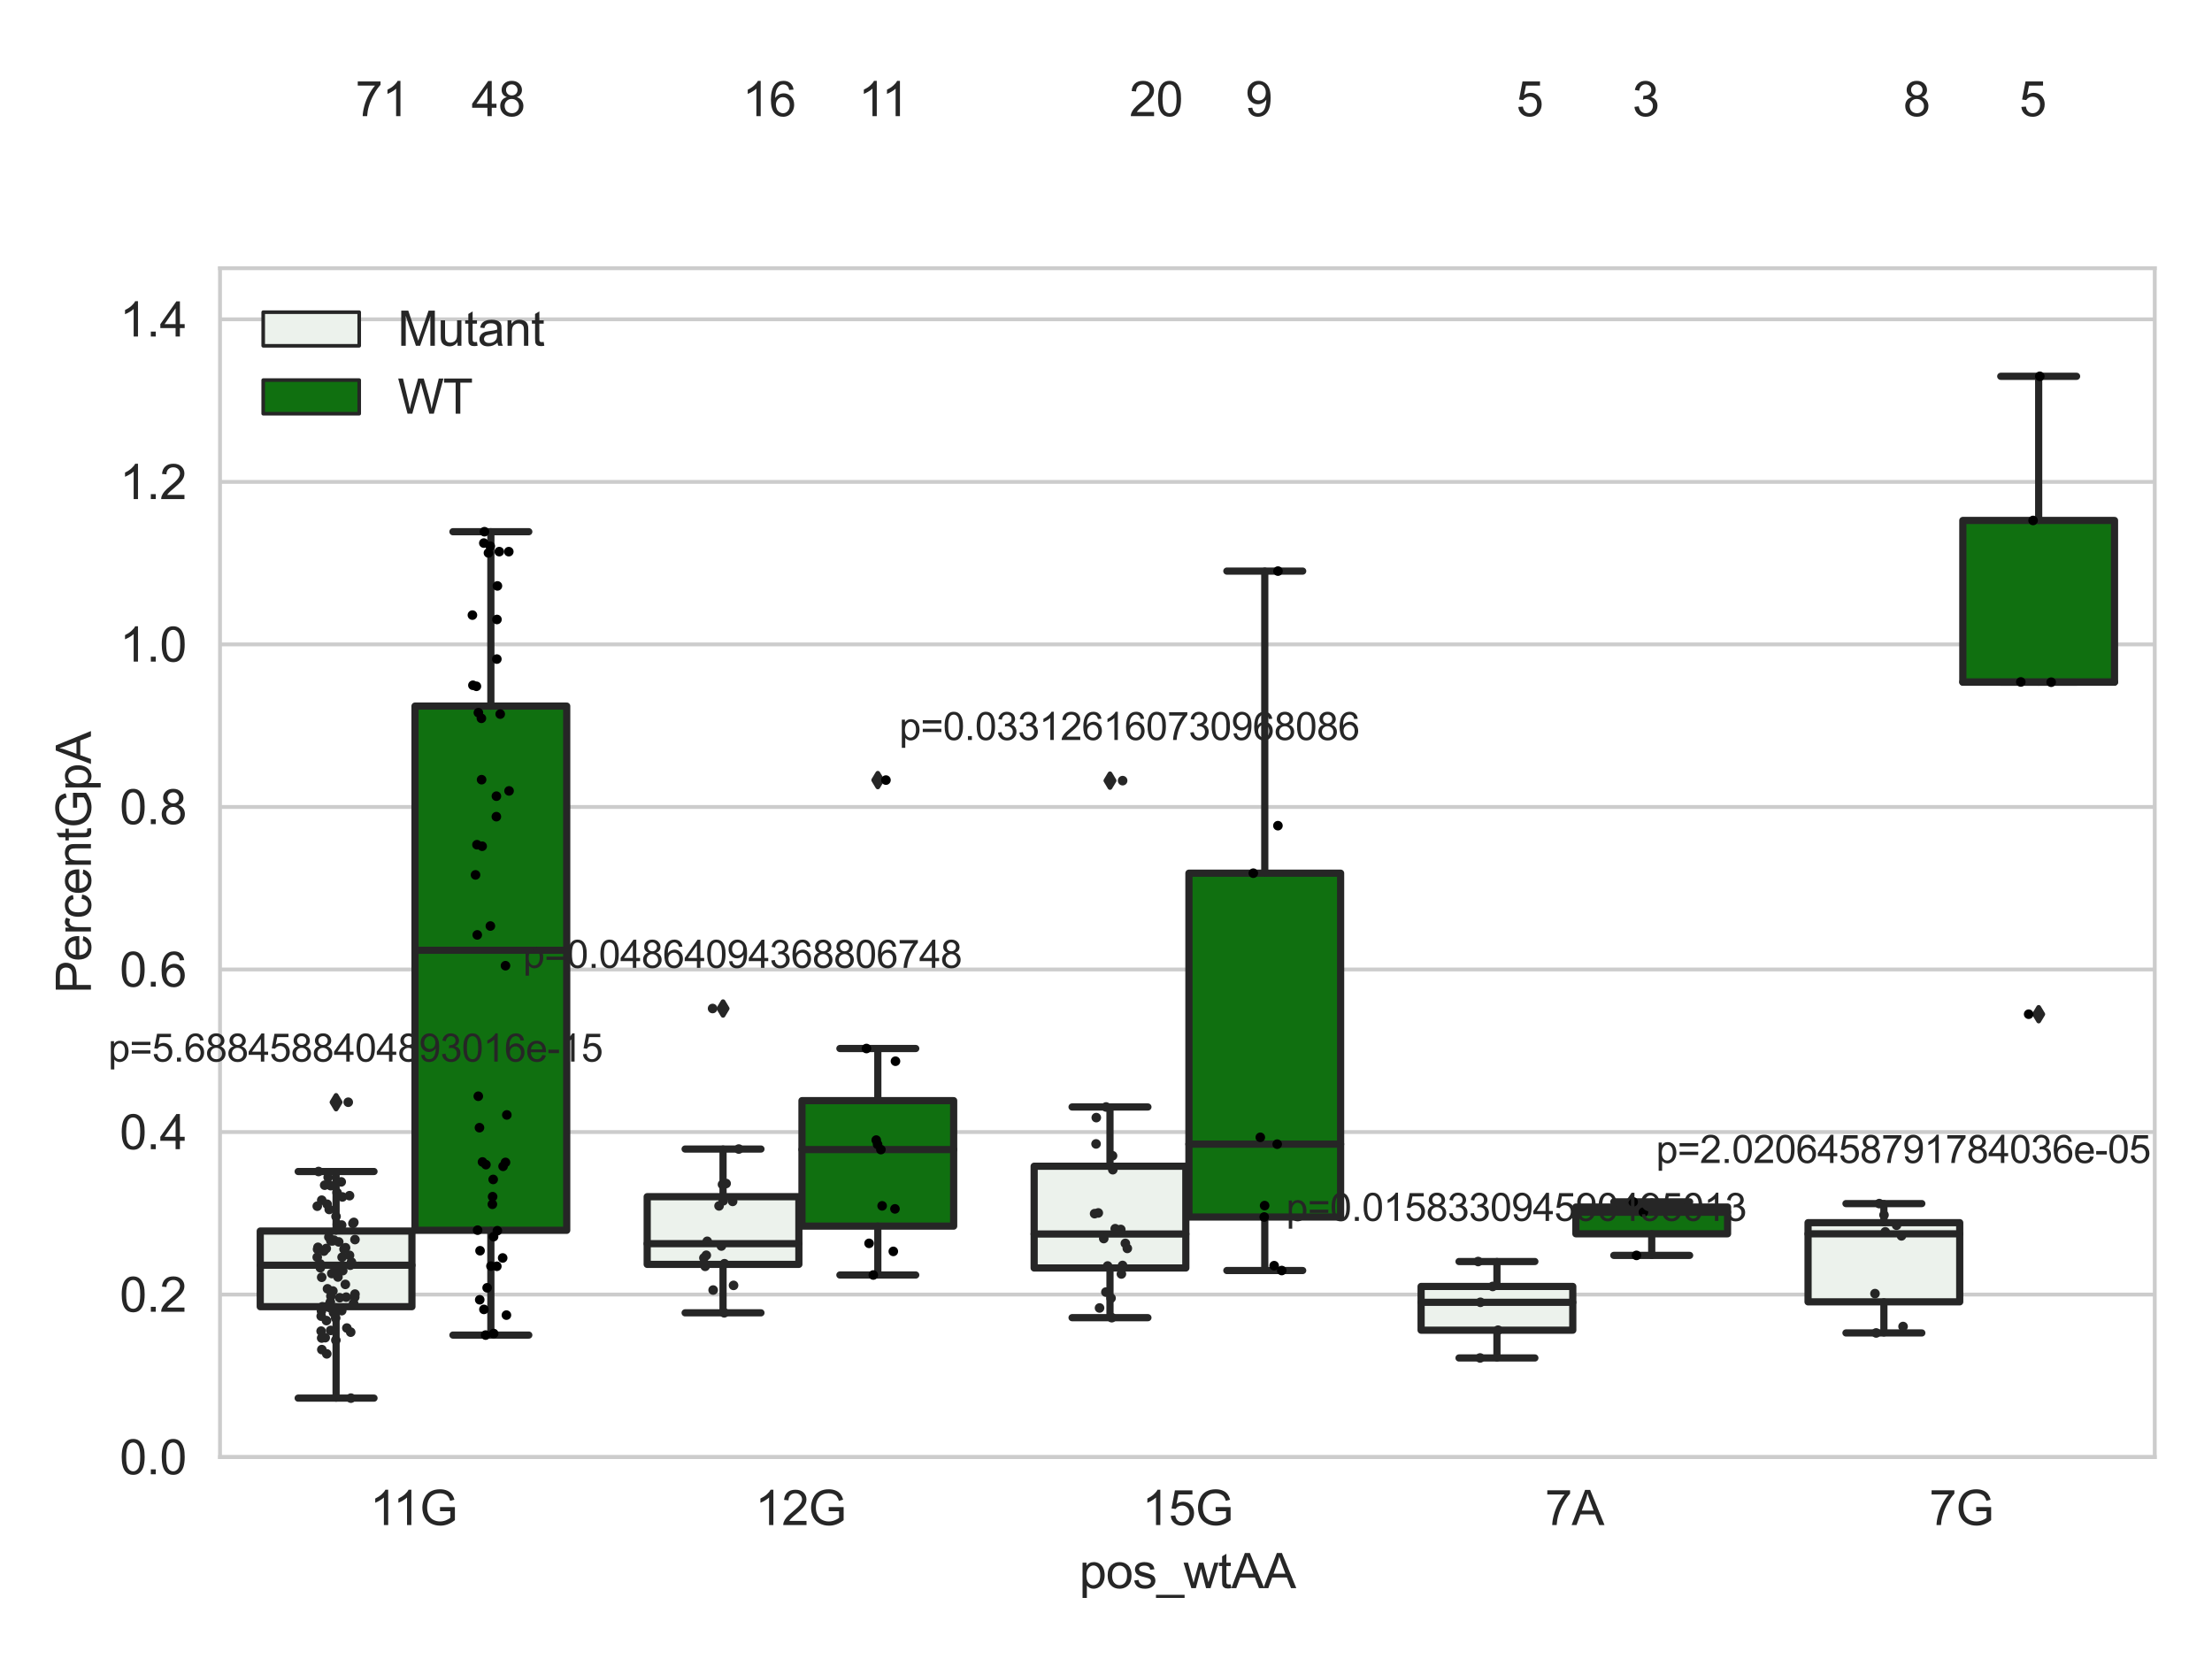<?xml version="1.0" encoding="utf-8" standalone="no"?>
<!DOCTYPE svg PUBLIC "-//W3C//DTD SVG 1.1//EN"
  "http://www.w3.org/Graphics/SVG/1.1/DTD/svg11.dtd">
<svg xmlns:xlink="http://www.w3.org/1999/xlink" width="460.8pt" height="345.6pt" viewBox="0 0 460.8 345.6" xmlns="http://www.w3.org/2000/svg" version="1.1">
 <defs>
  <style type="text/css">*{stroke-linejoin: round; stroke-linecap: butt}</style>
 </defs>
 <g id="figure_1">
  <g id="patch_1">
   <path d="M 0 345.6 
L 460.8 345.6 
L 460.8 0 
L 0 0 
z
" style="fill: #ffffff"/>
  </g>
  <g id="axes_1">
   <g id="patch_2">
    <path d="M 45.83 303.539 
L 448.875 303.539 
L 448.875 55.877 
L 45.83 55.877 
z
" style="fill: #ffffff"/>
   </g>
   <g id="matplotlib.axis_1">
    <g id="xtick_1">
     <g id="text_1">
      <!-- 11G -->
      <g style="fill: #262626" transform="translate(77.053 317.697)scale(0.1 -0.1)">
       <defs>
        <path id="ArialMT-31" d="M 2384 0 
L 1822 0 
L 1822 3584 
Q 1619 3391 1289 3197 
Q 959 3003 697 2906 
L 697 3450 
Q 1169 3672 1522 3987 
Q 1875 4303 2022 4600 
L 2384 4600 
L 2384 0 
z
" transform="scale(0.016)"/>
        <path id="ArialMT-47" d="M 2638 1797 
L 2638 2334 
L 4578 2338 
L 4578 638 
Q 4131 281 3656 101 
Q 3181 -78 2681 -78 
Q 2006 -78 1454 211 
Q 903 500 622 1047 
Q 341 1594 341 2269 
Q 341 2938 620 3517 
Q 900 4097 1425 4378 
Q 1950 4659 2634 4659 
Q 3131 4659 3532 4498 
Q 3934 4338 4162 4050 
Q 4391 3763 4509 3300 
L 3963 3150 
Q 3859 3500 3706 3700 
Q 3553 3900 3268 4020 
Q 2984 4141 2638 4141 
Q 2222 4141 1919 4014 
Q 1616 3888 1430 3681 
Q 1244 3475 1141 3228 
Q 966 2803 966 2306 
Q 966 1694 1177 1281 
Q 1388 869 1791 669 
Q 2194 469 2647 469 
Q 3041 469 3416 620 
Q 3791 772 3984 944 
L 3984 1797 
L 2638 1797 
z
" transform="scale(0.016)"/>
       </defs>
       <use xlink:href="#ArialMT-31"/>
       <use xlink:href="#ArialMT-31" x="48.24"/>
       <use xlink:href="#ArialMT-47" x="103.855"/>
      </g>
     </g>
    </g>
    <g id="xtick_2">
     <g id="text_2">
      <!-- 12G -->
      <g style="fill: #262626" transform="translate(157.294 317.697)scale(0.1 -0.1)">
       <defs>
        <path id="ArialMT-32" d="M 3222 541 
L 3222 0 
L 194 0 
Q 188 203 259 391 
Q 375 700 629 1000 
Q 884 1300 1366 1694 
Q 2113 2306 2375 2664 
Q 2638 3022 2638 3341 
Q 2638 3675 2398 3904 
Q 2159 4134 1775 4134 
Q 1369 4134 1125 3890 
Q 881 3647 878 3216 
L 300 3275 
Q 359 3922 746 4261 
Q 1134 4600 1788 4600 
Q 2447 4600 2831 4234 
Q 3216 3869 3216 3328 
Q 3216 3053 3103 2787 
Q 2991 2522 2730 2228 
Q 2469 1934 1863 1422 
Q 1356 997 1212 845 
Q 1069 694 975 541 
L 3222 541 
z
" transform="scale(0.016)"/>
       </defs>
       <use xlink:href="#ArialMT-31"/>
       <use xlink:href="#ArialMT-32" x="55.615"/>
       <use xlink:href="#ArialMT-47" x="111.23"/>
      </g>
     </g>
    </g>
    <g id="xtick_3">
     <g id="text_3">
      <!-- 15G -->
      <g style="fill: #262626" transform="translate(237.903 317.697)scale(0.1 -0.1)">
       <defs>
        <path id="ArialMT-35" d="M 266 1200 
L 856 1250 
Q 922 819 1161 601 
Q 1400 384 1738 384 
Q 2144 384 2425 690 
Q 2706 997 2706 1503 
Q 2706 1984 2436 2262 
Q 2166 2541 1728 2541 
Q 1456 2541 1237 2417 
Q 1019 2294 894 2097 
L 366 2166 
L 809 4519 
L 3088 4519 
L 3088 3981 
L 1259 3981 
L 1013 2750 
Q 1425 3038 1878 3038 
Q 2478 3038 2890 2622 
Q 3303 2206 3303 1553 
Q 3303 931 2941 478 
Q 2500 -78 1738 -78 
Q 1113 -78 717 272 
Q 322 622 266 1200 
z
" transform="scale(0.016)"/>
       </defs>
       <use xlink:href="#ArialMT-31"/>
       <use xlink:href="#ArialMT-35" x="55.615"/>
       <use xlink:href="#ArialMT-47" x="111.23"/>
      </g>
     </g>
    </g>
    <g id="xtick_4">
     <g id="text_4">
      <!-- 7A -->
      <g style="fill: #262626" transform="translate(321.846 317.697)scale(0.1 -0.1)">
       <defs>
        <path id="ArialMT-37" d="M 303 3981 
L 303 4522 
L 3269 4522 
L 3269 4084 
Q 2831 3619 2401 2847 
Q 1972 2075 1738 1259 
Q 1569 684 1522 0 
L 944 0 
Q 953 541 1156 1306 
Q 1359 2072 1739 2783 
Q 2119 3494 2547 3981 
L 303 3981 
z
" transform="scale(0.016)"/>
        <path id="ArialMT-41" d="M -9 0 
L 1750 4581 
L 2403 4581 
L 4278 0 
L 3588 0 
L 3053 1388 
L 1138 1388 
L 634 0 
L -9 0 
z
M 1313 1881 
L 2866 1881 
L 2388 3150 
Q 2169 3728 2063 4100 
Q 1975 3659 1816 3225 
L 1313 1881 
z
" transform="scale(0.016)"/>
       </defs>
       <use xlink:href="#ArialMT-37"/>
       <use xlink:href="#ArialMT-41" x="55.615"/>
      </g>
     </g>
    </g>
    <g id="xtick_5">
     <g id="text_5">
      <!-- 7G -->
      <g style="fill: #262626" transform="translate(401.901 317.697)scale(0.1 -0.1)">
       <use xlink:href="#ArialMT-37"/>
       <use xlink:href="#ArialMT-47" x="55.615"/>
      </g>
     </g>
    </g>
    <g id="text_6">
     <!-- pos_wtAA -->
     <g style="fill: #262626" transform="translate(224.841 330.842)scale(0.1 -0.1)">
      <defs>
       <path id="ArialMT-70" d="M 422 -1272 
L 422 3319 
L 934 3319 
L 934 2888 
Q 1116 3141 1344 3267 
Q 1572 3394 1897 3394 
Q 2322 3394 2647 3175 
Q 2972 2956 3137 2557 
Q 3303 2159 3303 1684 
Q 3303 1175 3120 767 
Q 2938 359 2589 142 
Q 2241 -75 1856 -75 
Q 1575 -75 1351 44 
Q 1128 163 984 344 
L 984 -1272 
L 422 -1272 
z
M 931 1641 
Q 931 1000 1190 694 
Q 1450 388 1819 388 
Q 2194 388 2461 705 
Q 2728 1022 2728 1688 
Q 2728 2322 2467 2637 
Q 2206 2953 1844 2953 
Q 1484 2953 1207 2617 
Q 931 2281 931 1641 
z
" transform="scale(0.016)"/>
       <path id="ArialMT-6f" d="M 213 1659 
Q 213 2581 725 3025 
Q 1153 3394 1769 3394 
Q 2453 3394 2887 2945 
Q 3322 2497 3322 1706 
Q 3322 1066 3130 698 
Q 2938 331 2570 128 
Q 2203 -75 1769 -75 
Q 1072 -75 642 372 
Q 213 819 213 1659 
z
M 791 1659 
Q 791 1022 1069 705 
Q 1347 388 1769 388 
Q 2188 388 2466 706 
Q 2744 1025 2744 1678 
Q 2744 2294 2464 2611 
Q 2184 2928 1769 2928 
Q 1347 2928 1069 2612 
Q 791 2297 791 1659 
z
" transform="scale(0.016)"/>
       <path id="ArialMT-73" d="M 197 991 
L 753 1078 
Q 800 744 1014 566 
Q 1228 388 1613 388 
Q 2000 388 2187 545 
Q 2375 703 2375 916 
Q 2375 1106 2209 1216 
Q 2094 1291 1634 1406 
Q 1016 1563 777 1677 
Q 538 1791 414 1992 
Q 291 2194 291 2438 
Q 291 2659 392 2848 
Q 494 3038 669 3163 
Q 800 3259 1026 3326 
Q 1253 3394 1513 3394 
Q 1903 3394 2198 3281 
Q 2494 3169 2634 2976 
Q 2775 2784 2828 2463 
L 2278 2388 
Q 2241 2644 2061 2787 
Q 1881 2931 1553 2931 
Q 1166 2931 1000 2803 
Q 834 2675 834 2503 
Q 834 2394 903 2306 
Q 972 2216 1119 2156 
Q 1203 2125 1616 2013 
Q 2213 1853 2448 1751 
Q 2684 1650 2818 1456 
Q 2953 1263 2953 975 
Q 2953 694 2789 445 
Q 2625 197 2315 61 
Q 2006 -75 1616 -75 
Q 969 -75 630 194 
Q 291 463 197 991 
z
" transform="scale(0.016)"/>
       <path id="ArialMT-5f" d="M -97 -1272 
L -97 -866 
L 3631 -866 
L 3631 -1272 
L -97 -1272 
z
" transform="scale(0.016)"/>
       <path id="ArialMT-77" d="M 1034 0 
L 19 3319 
L 600 3319 
L 1128 1403 
L 1325 691 
Q 1338 744 1497 1375 
L 2025 3319 
L 2603 3319 
L 3100 1394 
L 3266 759 
L 3456 1400 
L 4025 3319 
L 4572 3319 
L 3534 0 
L 2950 0 
L 2422 1988 
L 2294 2553 
L 1622 0 
L 1034 0 
z
" transform="scale(0.016)"/>
       <path id="ArialMT-74" d="M 1650 503 
L 1731 6 
Q 1494 -44 1306 -44 
Q 1000 -44 831 53 
Q 663 150 594 308 
Q 525 466 525 972 
L 525 2881 
L 113 2881 
L 113 3319 
L 525 3319 
L 525 4141 
L 1084 4478 
L 1084 3319 
L 1650 3319 
L 1650 2881 
L 1084 2881 
L 1084 941 
Q 1084 700 1114 631 
Q 1144 563 1211 522 
Q 1278 481 1403 481 
Q 1497 481 1650 503 
z
" transform="scale(0.016)"/>
      </defs>
      <use xlink:href="#ArialMT-70"/>
      <use xlink:href="#ArialMT-6f" x="55.615"/>
      <use xlink:href="#ArialMT-73" x="111.23"/>
      <use xlink:href="#ArialMT-5f" x="161.23"/>
      <use xlink:href="#ArialMT-77" x="216.846"/>
      <use xlink:href="#ArialMT-74" x="289.062"/>
      <use xlink:href="#ArialMT-41" x="316.846"/>
      <use xlink:href="#ArialMT-41" x="383.545"/>
     </g>
    </g>
   </g>
   <g id="matplotlib.axis_2">
    <g id="ytick_1">
     <g id="line2d_1">
      <path d="M 45.83 303.539 
L 448.875 303.539 
" clip-path="url(#p9671d0c924)" style="fill: none; stroke: #cccccc; stroke-width: 0.8; stroke-linecap: round"/>
     </g>
     <g id="text_7">
      <!-- 0.0 -->
      <g style="fill: #262626" transform="translate(24.93 307.118)scale(0.1 -0.1)">
       <defs>
        <path id="ArialMT-30" d="M 266 2259 
Q 266 3072 433 3567 
Q 600 4063 929 4331 
Q 1259 4600 1759 4600 
Q 2128 4600 2406 4451 
Q 2684 4303 2865 4023 
Q 3047 3744 3150 3342 
Q 3253 2941 3253 2259 
Q 3253 1453 3087 958 
Q 2922 463 2592 192 
Q 2263 -78 1759 -78 
Q 1097 -78 719 397 
Q 266 969 266 2259 
z
M 844 2259 
Q 844 1131 1108 757 
Q 1372 384 1759 384 
Q 2147 384 2411 759 
Q 2675 1134 2675 2259 
Q 2675 3391 2411 3762 
Q 2147 4134 1753 4134 
Q 1366 4134 1134 3806 
Q 844 3388 844 2259 
z
" transform="scale(0.016)"/>
        <path id="ArialMT-2e" d="M 581 0 
L 581 641 
L 1222 641 
L 1222 0 
L 581 0 
z
" transform="scale(0.016)"/>
       </defs>
       <use xlink:href="#ArialMT-30"/>
       <use xlink:href="#ArialMT-2e" x="55.615"/>
       <use xlink:href="#ArialMT-30" x="83.398"/>
      </g>
     </g>
    </g>
    <g id="ytick_2">
     <g id="line2d_2">
      <path d="M 45.83 269.68 
L 448.875 269.68 
" clip-path="url(#p9671d0c924)" style="fill: none; stroke: #cccccc; stroke-width: 0.8; stroke-linecap: round"/>
     </g>
     <g id="text_8">
      <!-- 0.2 -->
      <g style="fill: #262626" transform="translate(24.93 273.259)scale(0.1 -0.1)">
       <use xlink:href="#ArialMT-30"/>
       <use xlink:href="#ArialMT-2e" x="55.615"/>
       <use xlink:href="#ArialMT-32" x="83.398"/>
      </g>
     </g>
    </g>
    <g id="ytick_3">
     <g id="line2d_3">
      <path d="M 45.83 235.82 
L 448.875 235.82 
" clip-path="url(#p9671d0c924)" style="fill: none; stroke: #cccccc; stroke-width: 0.8; stroke-linecap: round"/>
     </g>
     <g id="text_9">
      <!-- 0.4 -->
      <g style="fill: #262626" transform="translate(24.93 239.399)scale(0.1 -0.1)">
       <defs>
        <path id="ArialMT-34" d="M 2069 0 
L 2069 1097 
L 81 1097 
L 81 1613 
L 2172 4581 
L 2631 4581 
L 2631 1613 
L 3250 1613 
L 3250 1097 
L 2631 1097 
L 2631 0 
L 2069 0 
z
M 2069 1613 
L 2069 3678 
L 634 1613 
L 2069 1613 
z
" transform="scale(0.016)"/>
       </defs>
       <use xlink:href="#ArialMT-30"/>
       <use xlink:href="#ArialMT-2e" x="55.615"/>
       <use xlink:href="#ArialMT-34" x="83.398"/>
      </g>
     </g>
    </g>
    <g id="ytick_4">
     <g id="line2d_4">
      <path d="M 45.83 201.961 
L 448.875 201.961 
" clip-path="url(#p9671d0c924)" style="fill: none; stroke: #cccccc; stroke-width: 0.8; stroke-linecap: round"/>
     </g>
     <g id="text_10">
      <!-- 0.6 -->
      <g style="fill: #262626" transform="translate(24.93 205.54)scale(0.1 -0.1)">
       <defs>
        <path id="ArialMT-36" d="M 3184 3459 
L 2625 3416 
Q 2550 3747 2413 3897 
Q 2184 4138 1850 4138 
Q 1581 4138 1378 3988 
Q 1113 3794 959 3422 
Q 806 3050 800 2363 
Q 1003 2672 1297 2822 
Q 1591 2972 1913 2972 
Q 2475 2972 2870 2558 
Q 3266 2144 3266 1488 
Q 3266 1056 3080 686 
Q 2894 316 2569 119 
Q 2244 -78 1831 -78 
Q 1128 -78 684 439 
Q 241 956 241 2144 
Q 241 3472 731 4075 
Q 1159 4600 1884 4600 
Q 2425 4600 2770 4297 
Q 3116 3994 3184 3459 
z
M 888 1484 
Q 888 1194 1011 928 
Q 1134 663 1356 523 
Q 1578 384 1822 384 
Q 2178 384 2434 671 
Q 2691 959 2691 1453 
Q 2691 1928 2437 2201 
Q 2184 2475 1800 2475 
Q 1419 2475 1153 2201 
Q 888 1928 888 1484 
z
" transform="scale(0.016)"/>
       </defs>
       <use xlink:href="#ArialMT-30"/>
       <use xlink:href="#ArialMT-2e" x="55.615"/>
       <use xlink:href="#ArialMT-36" x="83.398"/>
      </g>
     </g>
    </g>
    <g id="ytick_5">
     <g id="line2d_5">
      <path d="M 45.83 168.102 
L 448.875 168.102 
" clip-path="url(#p9671d0c924)" style="fill: none; stroke: #cccccc; stroke-width: 0.8; stroke-linecap: round"/>
     </g>
     <g id="text_11">
      <!-- 0.8 -->
      <g style="fill: #262626" transform="translate(24.93 171.681)scale(0.1 -0.1)">
       <defs>
        <path id="ArialMT-38" d="M 1131 2484 
Q 781 2613 612 2850 
Q 444 3088 444 3419 
Q 444 3919 803 4259 
Q 1163 4600 1759 4600 
Q 2359 4600 2725 4251 
Q 3091 3903 3091 3403 
Q 3091 3084 2923 2848 
Q 2756 2613 2416 2484 
Q 2838 2347 3058 2040 
Q 3278 1734 3278 1309 
Q 3278 722 2862 322 
Q 2447 -78 1769 -78 
Q 1091 -78 675 323 
Q 259 725 259 1325 
Q 259 1772 486 2073 
Q 713 2375 1131 2484 
z
M 1019 3438 
Q 1019 3113 1228 2906 
Q 1438 2700 1772 2700 
Q 2097 2700 2305 2904 
Q 2513 3109 2513 3406 
Q 2513 3716 2298 3927 
Q 2084 4138 1766 4138 
Q 1444 4138 1231 3931 
Q 1019 3725 1019 3438 
z
M 838 1322 
Q 838 1081 952 856 
Q 1066 631 1291 507 
Q 1516 384 1775 384 
Q 2178 384 2440 643 
Q 2703 903 2703 1303 
Q 2703 1709 2433 1975 
Q 2163 2241 1756 2241 
Q 1359 2241 1098 1978 
Q 838 1716 838 1322 
z
" transform="scale(0.016)"/>
       </defs>
       <use xlink:href="#ArialMT-30"/>
       <use xlink:href="#ArialMT-2e" x="55.615"/>
       <use xlink:href="#ArialMT-38" x="83.398"/>
      </g>
     </g>
    </g>
    <g id="ytick_6">
     <g id="line2d_6">
      <path d="M 45.83 134.243 
L 448.875 134.243 
" clip-path="url(#p9671d0c924)" style="fill: none; stroke: #cccccc; stroke-width: 0.8; stroke-linecap: round"/>
     </g>
     <g id="text_12">
      <!-- 1.0 -->
      <g style="fill: #262626" transform="translate(24.93 137.822)scale(0.1 -0.1)">
       <use xlink:href="#ArialMT-31"/>
       <use xlink:href="#ArialMT-2e" x="55.615"/>
       <use xlink:href="#ArialMT-30" x="83.398"/>
      </g>
     </g>
    </g>
    <g id="ytick_7">
     <g id="line2d_7">
      <path d="M 45.83 100.384 
L 448.875 100.384 
" clip-path="url(#p9671d0c924)" style="fill: none; stroke: #cccccc; stroke-width: 0.8; stroke-linecap: round"/>
     </g>
     <g id="text_13">
      <!-- 1.2 -->
      <g style="fill: #262626" transform="translate(24.93 103.963)scale(0.1 -0.1)">
       <use xlink:href="#ArialMT-31"/>
       <use xlink:href="#ArialMT-2e" x="55.615"/>
       <use xlink:href="#ArialMT-32" x="83.398"/>
      </g>
     </g>
    </g>
    <g id="ytick_8">
     <g id="line2d_8">
      <path d="M 45.83 66.525 
L 448.875 66.525 
" clip-path="url(#p9671d0c924)" style="fill: none; stroke: #cccccc; stroke-width: 0.8; stroke-linecap: round"/>
     </g>
     <g id="text_14">
      <!-- 1.4 -->
      <g style="fill: #262626" transform="translate(24.93 70.104)scale(0.1 -0.1)">
       <use xlink:href="#ArialMT-31"/>
       <use xlink:href="#ArialMT-2e" x="55.615"/>
       <use xlink:href="#ArialMT-34" x="83.398"/>
      </g>
     </g>
    </g>
    <g id="text_15">
     <!-- PercentGpA -->
     <g style="fill: #262626" transform="translate(18.942 206.943)rotate(-90)scale(0.1 -0.1)">
      <defs>
       <path id="ArialMT-50" d="M 494 0 
L 494 4581 
L 2222 4581 
Q 2678 4581 2919 4538 
Q 3256 4481 3484 4323 
Q 3713 4166 3852 3881 
Q 3991 3597 3991 3256 
Q 3991 2672 3619 2267 
Q 3247 1863 2275 1863 
L 1100 1863 
L 1100 0 
L 494 0 
z
M 1100 2403 
L 2284 2403 
Q 2872 2403 3119 2622 
Q 3366 2841 3366 3238 
Q 3366 3525 3220 3729 
Q 3075 3934 2838 4000 
Q 2684 4041 2272 4041 
L 1100 4041 
L 1100 2403 
z
" transform="scale(0.016)"/>
       <path id="ArialMT-65" d="M 2694 1069 
L 3275 997 
Q 3138 488 2766 206 
Q 2394 -75 1816 -75 
Q 1088 -75 661 373 
Q 234 822 234 1631 
Q 234 2469 665 2931 
Q 1097 3394 1784 3394 
Q 2450 3394 2872 2941 
Q 3294 2488 3294 1666 
Q 3294 1616 3291 1516 
L 816 1516 
Q 847 969 1125 678 
Q 1403 388 1819 388 
Q 2128 388 2347 550 
Q 2566 713 2694 1069 
z
M 847 1978 
L 2700 1978 
Q 2663 2397 2488 2606 
Q 2219 2931 1791 2931 
Q 1403 2931 1139 2672 
Q 875 2413 847 1978 
z
" transform="scale(0.016)"/>
       <path id="ArialMT-72" d="M 416 0 
L 416 3319 
L 922 3319 
L 922 2816 
Q 1116 3169 1280 3281 
Q 1444 3394 1641 3394 
Q 1925 3394 2219 3213 
L 2025 2691 
Q 1819 2813 1613 2813 
Q 1428 2813 1281 2702 
Q 1134 2591 1072 2394 
Q 978 2094 978 1738 
L 978 0 
L 416 0 
z
" transform="scale(0.016)"/>
       <path id="ArialMT-63" d="M 2588 1216 
L 3141 1144 
Q 3050 572 2676 248 
Q 2303 -75 1759 -75 
Q 1078 -75 664 370 
Q 250 816 250 1647 
Q 250 2184 428 2587 
Q 606 2991 970 3192 
Q 1334 3394 1763 3394 
Q 2303 3394 2647 3120 
Q 2991 2847 3088 2344 
L 2541 2259 
Q 2463 2594 2264 2762 
Q 2066 2931 1784 2931 
Q 1359 2931 1093 2626 
Q 828 2322 828 1663 
Q 828 994 1084 691 
Q 1341 388 1753 388 
Q 2084 388 2306 591 
Q 2528 794 2588 1216 
z
" transform="scale(0.016)"/>
       <path id="ArialMT-6e" d="M 422 0 
L 422 3319 
L 928 3319 
L 928 2847 
Q 1294 3394 1984 3394 
Q 2284 3394 2536 3286 
Q 2788 3178 2913 3003 
Q 3038 2828 3088 2588 
Q 3119 2431 3119 2041 
L 3119 0 
L 2556 0 
L 2556 2019 
Q 2556 2363 2490 2533 
Q 2425 2703 2258 2804 
Q 2091 2906 1866 2906 
Q 1506 2906 1245 2678 
Q 984 2450 984 1813 
L 984 0 
L 422 0 
z
" transform="scale(0.016)"/>
      </defs>
      <use xlink:href="#ArialMT-50"/>
      <use xlink:href="#ArialMT-65" x="66.699"/>
      <use xlink:href="#ArialMT-72" x="122.314"/>
      <use xlink:href="#ArialMT-63" x="155.615"/>
      <use xlink:href="#ArialMT-65" x="205.615"/>
      <use xlink:href="#ArialMT-6e" x="261.23"/>
      <use xlink:href="#ArialMT-74" x="316.846"/>
      <use xlink:href="#ArialMT-47" x="344.629"/>
      <use xlink:href="#ArialMT-70" x="422.412"/>
      <use xlink:href="#ArialMT-41" x="478.027"/>
     </g>
    </g>
   </g>
   <g id="patch_3">
    <path d="M 54.213 272.203 
L 85.812 272.203 
L 85.812 256.452 
L 54.213 256.452 
L 54.213 272.203 
z
" clip-path="url(#p9671d0c924)" style="fill: #ecf2ec; stroke: #262626; stroke-width: 1.5; stroke-linejoin: miter"/>
   </g>
   <g id="patch_4">
    <path d="M 86.457 256.296 
L 118.056 256.296 
L 118.056 147.092 
L 86.457 147.092 
L 86.457 256.296 
z
" clip-path="url(#p9671d0c924)" style="fill: #107010; stroke: #262626; stroke-width: 1.5; stroke-linejoin: miter"/>
   </g>
   <g id="patch_5">
    <path d="M 134.822 263.392 
L 166.421 263.392 
L 166.421 249.293 
L 134.822 249.293 
L 134.822 263.392 
z
" clip-path="url(#p9671d0c924)" style="fill: #ecf2ec; stroke: #262626; stroke-width: 1.5; stroke-linejoin: miter"/>
   </g>
   <g id="patch_6">
    <path d="M 167.066 255.422 
L 198.665 255.422 
L 198.665 229.286 
L 167.066 229.286 
L 167.066 255.422 
z
" clip-path="url(#p9671d0c924)" style="fill: #107010; stroke: #262626; stroke-width: 1.5; stroke-linejoin: miter"/>
   </g>
   <g id="patch_7">
    <path d="M 215.432 264.144 
L 247.03 264.144 
L 247.03 242.945 
L 215.432 242.945 
L 215.432 264.144 
z
" clip-path="url(#p9671d0c924)" style="fill: #ecf2ec; stroke: #262626; stroke-width: 1.5; stroke-linejoin: miter"/>
   </g>
   <g id="patch_8">
    <path d="M 247.675 253.525 
L 279.274 253.525 
L 279.274 181.901 
L 247.675 181.901 
L 247.675 253.525 
z
" clip-path="url(#p9671d0c924)" style="fill: #107010; stroke: #262626; stroke-width: 1.5; stroke-linejoin: miter"/>
   </g>
   <g id="patch_9">
    <path d="M 296.041 277.103 
L 327.639 277.103 
L 327.639 267.99 
L 296.041 267.99 
L 296.041 277.103 
z
" clip-path="url(#p9671d0c924)" style="fill: #ecf2ec; stroke: #262626; stroke-width: 1.5; stroke-linejoin: miter"/>
   </g>
   <g id="patch_10">
    <path d="M 328.284 257.023 
L 359.883 257.023 
L 359.883 251.448 
L 328.284 251.448 
L 328.284 257.023 
z
" clip-path="url(#p9671d0c924)" style="fill: #107010; stroke: #262626; stroke-width: 1.5; stroke-linejoin: miter"/>
   </g>
   <g id="patch_11">
    <path d="M 376.65 271.198 
L 408.248 271.198 
L 408.248 254.704 
L 376.65 254.704 
L 376.65 271.198 
z
" clip-path="url(#p9671d0c924)" style="fill: #ecf2ec; stroke: #262626; stroke-width: 1.5; stroke-linejoin: miter"/>
   </g>
   <g id="patch_12">
    <path d="M 408.893 142.115 
L 440.492 142.115 
L 440.492 108.421 
L 408.893 108.421 
L 408.893 142.115 
z
" clip-path="url(#p9671d0c924)" style="fill: #107010; stroke: #262626; stroke-width: 1.5; stroke-linejoin: miter"/>
   </g>
   <g id="patch_13">
    <path d="M 86.135 303.539 
L 86.135 303.539 
L 86.135 303.539 
L 86.135 303.539 
z
" clip-path="url(#p9671d0c924)" style="fill: #ecf2ec; stroke: #262626; stroke-width: 0.75; stroke-linejoin: miter"/>
   </g>
   <g id="patch_14">
    <path d="M 86.135 303.539 
L 86.135 303.539 
L 86.135 303.539 
L 86.135 303.539 
z
" clip-path="url(#p9671d0c924)" style="fill: #107010; stroke: #262626; stroke-width: 0.75; stroke-linejoin: miter"/>
   </g>
   <g id="PathCollection_1"/>
   <g id="PathCollection_2"/>
   <g id="line2d_9">
    <path d="M 70.013 272.203 
L 70.013 291.255 
" clip-path="url(#p9671d0c924)" style="fill: none; stroke: #262626; stroke-width: 1.5; stroke-linecap: round"/>
   </g>
   <g id="line2d_10">
    <path d="M 70.013 256.452 
L 70.013 244.047 
" clip-path="url(#p9671d0c924)" style="fill: none; stroke: #262626; stroke-width: 1.5; stroke-linecap: round"/>
   </g>
   <g id="line2d_11">
    <path d="M 62.113 291.255 
L 77.912 291.255 
" clip-path="url(#p9671d0c924)" style="fill: none; stroke: #262626; stroke-width: 1.5; stroke-linecap: round"/>
   </g>
   <g id="line2d_12">
    <path d="M 62.113 244.047 
L 77.912 244.047 
" clip-path="url(#p9671d0c924)" style="fill: none; stroke: #262626; stroke-width: 1.5; stroke-linecap: round"/>
   </g>
   <g id="line2d_13">
    <defs>
     <path id="mec41a8dac8" d="M -0 1.414 
L 0.849 0 
L 0 -1.414 
L -0.849 -0 
z
" style="stroke: #262626; stroke-linejoin: miter"/>
    </defs>
    <g clip-path="url(#p9671d0c924)">
     <use xlink:href="#mec41a8dac8" x="70.013" y="229.612" style="fill: #262626; stroke: #262626; stroke-linejoin: miter"/>
    </g>
   </g>
   <g id="line2d_14">
    <path d="M 102.256 256.296 
L 102.256 278.122 
" clip-path="url(#p9671d0c924)" style="fill: none; stroke: #262626; stroke-width: 1.5; stroke-linecap: round"/>
   </g>
   <g id="line2d_15">
    <path d="M 102.256 147.092 
L 102.256 110.765 
" clip-path="url(#p9671d0c924)" style="fill: none; stroke: #262626; stroke-width: 1.5; stroke-linecap: round"/>
   </g>
   <g id="line2d_16">
    <path d="M 94.357 278.122 
L 110.156 278.122 
" clip-path="url(#p9671d0c924)" style="fill: none; stroke: #262626; stroke-width: 1.5; stroke-linecap: round"/>
   </g>
   <g id="line2d_17">
    <path d="M 94.357 110.765 
L 110.156 110.765 
" clip-path="url(#p9671d0c924)" style="fill: none; stroke: #262626; stroke-width: 1.5; stroke-linecap: round"/>
   </g>
   <g id="line2d_18"/>
   <g id="line2d_19">
    <path d="M 150.622 263.392 
L 150.622 273.486 
" clip-path="url(#p9671d0c924)" style="fill: none; stroke: #262626; stroke-width: 1.5; stroke-linecap: round"/>
   </g>
   <g id="line2d_20">
    <path d="M 150.622 249.293 
L 150.622 239.367 
" clip-path="url(#p9671d0c924)" style="fill: none; stroke: #262626; stroke-width: 1.5; stroke-linecap: round"/>
   </g>
   <g id="line2d_21">
    <path d="M 142.722 273.486 
L 158.522 273.486 
" clip-path="url(#p9671d0c924)" style="fill: none; stroke: #262626; stroke-width: 1.5; stroke-linecap: round"/>
   </g>
   <g id="line2d_22">
    <path d="M 142.722 239.367 
L 158.522 239.367 
" clip-path="url(#p9671d0c924)" style="fill: none; stroke: #262626; stroke-width: 1.5; stroke-linecap: round"/>
   </g>
   <g id="line2d_23">
    <g clip-path="url(#p9671d0c924)">
     <use xlink:href="#mec41a8dac8" x="150.622" y="210.091" style="fill: #262626; stroke: #262626; stroke-linejoin: miter"/>
    </g>
   </g>
   <g id="line2d_24">
    <path d="M 182.865 255.422 
L 182.865 265.605 
" clip-path="url(#p9671d0c924)" style="fill: none; stroke: #262626; stroke-width: 1.5; stroke-linecap: round"/>
   </g>
   <g id="line2d_25">
    <path d="M 182.865 229.286 
L 182.865 218.426 
" clip-path="url(#p9671d0c924)" style="fill: none; stroke: #262626; stroke-width: 1.5; stroke-linecap: round"/>
   </g>
   <g id="line2d_26">
    <path d="M 174.966 265.605 
L 190.765 265.605 
" clip-path="url(#p9671d0c924)" style="fill: none; stroke: #262626; stroke-width: 1.5; stroke-linecap: round"/>
   </g>
   <g id="line2d_27">
    <path d="M 174.966 218.426 
L 190.765 218.426 
" clip-path="url(#p9671d0c924)" style="fill: none; stroke: #262626; stroke-width: 1.5; stroke-linecap: round"/>
   </g>
   <g id="line2d_28">
    <g clip-path="url(#p9671d0c924)">
     <use xlink:href="#mec41a8dac8" x="182.865" y="162.507" style="fill: #262626; stroke: #262626; stroke-linejoin: miter"/>
    </g>
   </g>
   <g id="line2d_29">
    <path d="M 231.231 264.144 
L 231.231 274.496 
" clip-path="url(#p9671d0c924)" style="fill: none; stroke: #262626; stroke-width: 1.5; stroke-linecap: round"/>
   </g>
   <g id="line2d_30">
    <path d="M 231.231 242.945 
L 231.231 230.602 
" clip-path="url(#p9671d0c924)" style="fill: none; stroke: #262626; stroke-width: 1.5; stroke-linecap: round"/>
   </g>
   <g id="line2d_31">
    <path d="M 223.331 274.496 
L 239.131 274.496 
" clip-path="url(#p9671d0c924)" style="fill: none; stroke: #262626; stroke-width: 1.5; stroke-linecap: round"/>
   </g>
   <g id="line2d_32">
    <path d="M 223.331 230.602 
L 239.131 230.602 
" clip-path="url(#p9671d0c924)" style="fill: none; stroke: #262626; stroke-width: 1.5; stroke-linecap: round"/>
   </g>
   <g id="line2d_33">
    <g clip-path="url(#p9671d0c924)">
     <use xlink:href="#mec41a8dac8" x="231.231" y="162.623" style="fill: #262626; stroke: #262626; stroke-linejoin: miter"/>
    </g>
   </g>
   <g id="line2d_34">
    <path d="M 263.475 253.525 
L 263.475 264.674 
" clip-path="url(#p9671d0c924)" style="fill: none; stroke: #262626; stroke-width: 1.5; stroke-linecap: round"/>
   </g>
   <g id="line2d_35">
    <path d="M 263.475 181.901 
L 263.475 118.97 
" clip-path="url(#p9671d0c924)" style="fill: none; stroke: #262626; stroke-width: 1.5; stroke-linecap: round"/>
   </g>
   <g id="line2d_36">
    <path d="M 255.575 264.674 
L 271.374 264.674 
" clip-path="url(#p9671d0c924)" style="fill: none; stroke: #262626; stroke-width: 1.5; stroke-linecap: round"/>
   </g>
   <g id="line2d_37">
    <path d="M 255.575 118.97 
L 271.374 118.97 
" clip-path="url(#p9671d0c924)" style="fill: none; stroke: #262626; stroke-width: 1.5; stroke-linecap: round"/>
   </g>
   <g id="line2d_38"/>
   <g id="line2d_39">
    <path d="M 311.84 277.103 
L 311.84 282.887 
" clip-path="url(#p9671d0c924)" style="fill: none; stroke: #262626; stroke-width: 1.5; stroke-linecap: round"/>
   </g>
   <g id="line2d_40">
    <path d="M 311.84 267.99 
L 311.84 262.8 
" clip-path="url(#p9671d0c924)" style="fill: none; stroke: #262626; stroke-width: 1.5; stroke-linecap: round"/>
   </g>
   <g id="line2d_41">
    <path d="M 303.94 282.887 
L 319.74 282.887 
" clip-path="url(#p9671d0c924)" style="fill: none; stroke: #262626; stroke-width: 1.5; stroke-linecap: round"/>
   </g>
   <g id="line2d_42">
    <path d="M 303.94 262.8 
L 319.74 262.8 
" clip-path="url(#p9671d0c924)" style="fill: none; stroke: #262626; stroke-width: 1.5; stroke-linecap: round"/>
   </g>
   <g id="line2d_43"/>
   <g id="line2d_44">
    <path d="M 344.084 257.023 
L 344.084 261.519 
" clip-path="url(#p9671d0c924)" style="fill: none; stroke: #262626; stroke-width: 1.5; stroke-linecap: round"/>
   </g>
   <g id="line2d_45">
    <path d="M 344.084 251.448 
L 344.084 250.369 
" clip-path="url(#p9671d0c924)" style="fill: none; stroke: #262626; stroke-width: 1.5; stroke-linecap: round"/>
   </g>
   <g id="line2d_46">
    <path d="M 336.184 261.519 
L 351.983 261.519 
" clip-path="url(#p9671d0c924)" style="fill: none; stroke: #262626; stroke-width: 1.5; stroke-linecap: round"/>
   </g>
   <g id="line2d_47">
    <path d="M 336.184 250.369 
L 351.983 250.369 
" clip-path="url(#p9671d0c924)" style="fill: none; stroke: #262626; stroke-width: 1.5; stroke-linecap: round"/>
   </g>
   <g id="line2d_48"/>
   <g id="line2d_49">
    <path d="M 392.449 271.198 
L 392.449 277.676 
" clip-path="url(#p9671d0c924)" style="fill: none; stroke: #262626; stroke-width: 1.5; stroke-linecap: round"/>
   </g>
   <g id="line2d_50">
    <path d="M 392.449 254.704 
L 392.449 250.731 
" clip-path="url(#p9671d0c924)" style="fill: none; stroke: #262626; stroke-width: 1.5; stroke-linecap: round"/>
   </g>
   <g id="line2d_51">
    <path d="M 384.549 277.676 
L 400.349 277.676 
" clip-path="url(#p9671d0c924)" style="fill: none; stroke: #262626; stroke-width: 1.5; stroke-linecap: round"/>
   </g>
   <g id="line2d_52">
    <path d="M 384.549 250.731 
L 400.349 250.731 
" clip-path="url(#p9671d0c924)" style="fill: none; stroke: #262626; stroke-width: 1.5; stroke-linecap: round"/>
   </g>
   <g id="line2d_53"/>
   <g id="line2d_54">
    <path d="M 424.693 142.115 
L 424.693 142.115 
" clip-path="url(#p9671d0c924)" style="fill: none; stroke: #262626; stroke-width: 1.5; stroke-linecap: round"/>
   </g>
   <g id="line2d_55">
    <path d="M 424.693 108.421 
L 424.693 78.391 
" clip-path="url(#p9671d0c924)" style="fill: none; stroke: #262626; stroke-width: 1.5; stroke-linecap: round"/>
   </g>
   <g id="line2d_56">
    <path d="M 416.793 142.115 
L 432.592 142.115 
" clip-path="url(#p9671d0c924)" style="fill: none; stroke: #262626; stroke-width: 1.5; stroke-linecap: round"/>
   </g>
   <g id="line2d_57">
    <path d="M 416.793 78.391 
L 432.592 78.391 
" clip-path="url(#p9671d0c924)" style="fill: none; stroke: #262626; stroke-width: 1.5; stroke-linecap: round"/>
   </g>
   <g id="line2d_58">
    <g clip-path="url(#p9671d0c924)">
     <use xlink:href="#mec41a8dac8" x="424.693" y="211.277" style="fill: #262626; stroke: #262626; stroke-linejoin: miter"/>
    </g>
   </g>
   <g id="line2d_59">
    <path d="M 54.213 263.567 
L 85.812 263.567 
" clip-path="url(#p9671d0c924)" style="fill: none; stroke: #262626; stroke-width: 1.5; stroke-linecap: round"/>
   </g>
   <g id="line2d_60">
    <path d="M 86.457 197.963 
L 118.056 197.963 
" clip-path="url(#p9671d0c924)" style="fill: none; stroke: #262626; stroke-width: 1.5; stroke-linecap: round"/>
   </g>
   <g id="line2d_61">
    <path d="M 134.822 259.077 
L 166.421 259.077 
" clip-path="url(#p9671d0c924)" style="fill: none; stroke: #262626; stroke-width: 1.5; stroke-linecap: round"/>
   </g>
   <g id="line2d_62">
    <path d="M 167.066 239.481 
L 198.665 239.481 
" clip-path="url(#p9671d0c924)" style="fill: none; stroke: #262626; stroke-width: 1.5; stroke-linecap: round"/>
   </g>
   <g id="line2d_63">
    <path d="M 215.432 257.066 
L 247.03 257.066 
" clip-path="url(#p9671d0c924)" style="fill: none; stroke: #262626; stroke-width: 1.5; stroke-linecap: round"/>
   </g>
   <g id="line2d_64">
    <path d="M 247.675 238.349 
L 279.274 238.349 
" clip-path="url(#p9671d0c924)" style="fill: none; stroke: #262626; stroke-width: 1.5; stroke-linecap: round"/>
   </g>
   <g id="line2d_65">
    <path d="M 296.041 271.295 
L 327.639 271.295 
" clip-path="url(#p9671d0c924)" style="fill: none; stroke: #262626; stroke-width: 1.5; stroke-linecap: round"/>
   </g>
   <g id="line2d_66">
    <path d="M 328.284 252.527 
L 359.883 252.527 
" clip-path="url(#p9671d0c924)" style="fill: none; stroke: #262626; stroke-width: 1.5; stroke-linecap: round"/>
   </g>
   <g id="line2d_67">
    <path d="M 376.65 257.033 
L 408.248 257.033 
" clip-path="url(#p9671d0c924)" style="fill: none; stroke: #262626; stroke-width: 1.5; stroke-linecap: round"/>
   </g>
   <g id="line2d_68">
    <path d="M 408.893 142.063 
L 440.492 142.063 
" clip-path="url(#p9671d0c924)" style="fill: none; stroke: #262626; stroke-width: 1.5; stroke-linecap: round"/>
   </g>
   <g id="patch_15">
    <path d="M 45.83 303.539 
L 45.83 55.877 
" style="fill: none; stroke: #cccccc; stroke-width: 0.8; stroke-linejoin: miter; stroke-linecap: square"/>
   </g>
   <g id="patch_16">
    <path d="M 448.875 303.539 
L 448.875 55.877 
" style="fill: none; stroke: #cccccc; stroke-width: 0.8; stroke-linejoin: miter; stroke-linecap: square"/>
   </g>
   <g id="patch_17">
    <path d="M 45.83 303.539 
L 448.875 303.539 
" style="fill: none; stroke: #cccccc; stroke-width: 0.8; stroke-linejoin: miter; stroke-linecap: square"/>
   </g>
   <g id="patch_18">
    <path d="M 45.83 55.877 
L 448.875 55.877 
" style="fill: none; stroke: #cccccc; stroke-width: 0.8; stroke-linejoin: miter; stroke-linecap: square"/>
   </g>
   <g id="PathCollection_3">
    <defs>
     <path id="C0_0_6aacf1d6e1" d="M 0 1 
C 0.265 1 0.52 0.895 0.707 0.707 
C 0.895 0.52 1 0.265 1 -0 
C 1 -0.265 0.895 -0.52 0.707 -0.707 
C 0.52 -0.895 0.265 -1 0 -1 
C -0.265 -1 -0.52 -0.895 -0.707 -0.707 
C -0.895 -0.52 -1 -0.265 -1 0 
C -1 0.265 -0.895 0.52 -0.707 0.707 
C -0.52 0.895 -0.265 1 0 1 
z
"/>
    </defs>
    <g clip-path="url(#p9671d0c924)">
     <use xlink:href="#C0_0_6aacf1d6e1" x="67.635" y="246.897" style="fill: #262626"/>
    </g>
    <g clip-path="url(#p9671d0c924)">
     <use xlink:href="#C0_0_6aacf1d6e1" x="67.008" y="278.736" style="fill: #262626"/>
    </g>
    <g clip-path="url(#p9671d0c924)">
     <use xlink:href="#C0_0_6aacf1d6e1" x="66.09" y="251.273" style="fill: #262626"/>
    </g>
    <g clip-path="url(#p9671d0c924)">
     <use xlink:href="#C0_0_6aacf1d6e1" x="66.152" y="260.241" style="fill: #262626"/>
    </g>
    <g clip-path="url(#p9671d0c924)">
     <use xlink:href="#C0_0_6aacf1d6e1" x="73.902" y="270.223" style="fill: #262626"/>
    </g>
    <g clip-path="url(#p9671d0c924)">
     <use xlink:href="#C0_0_6aacf1d6e1" x="69.482" y="273.469" style="fill: #262626"/>
    </g>
    <g clip-path="url(#p9671d0c924)">
     <use xlink:href="#C0_0_6aacf1d6e1" x="69.763" y="264.876" style="fill: #262626"/>
    </g>
    <g clip-path="url(#p9671d0c924)">
     <use xlink:href="#C0_0_6aacf1d6e1" x="67.464" y="260.628" style="fill: #262626"/>
    </g>
    <g clip-path="url(#p9671d0c924)">
     <use xlink:href="#C0_0_6aacf1d6e1" x="72.967" y="263.567" style="fill: #262626"/>
    </g>
    <g clip-path="url(#p9671d0c924)">
     <use xlink:href="#C0_0_6aacf1d6e1" x="68.635" y="272.371" style="fill: #262626"/>
    </g>
    <g clip-path="url(#p9671d0c924)">
     <use xlink:href="#C0_0_6aacf1d6e1" x="71.325" y="249.343" style="fill: #262626"/>
    </g>
    <g clip-path="url(#p9671d0c924)">
     <use xlink:href="#C0_0_6aacf1d6e1" x="70.567" y="258.713" style="fill: #262626"/>
    </g>
    <g clip-path="url(#p9671d0c924)">
     <use xlink:href="#C0_0_6aacf1d6e1" x="69.336" y="258.482" style="fill: #262626"/>
    </g>
    <g clip-path="url(#p9671d0c924)">
     <use xlink:href="#C0_0_6aacf1d6e1" x="69.966" y="279.19" style="fill: #262626"/>
    </g>
    <g clip-path="url(#p9671d0c924)">
     <use xlink:href="#C0_0_6aacf1d6e1" x="68.513" y="257.702" style="fill: #262626"/>
    </g>
    <g clip-path="url(#p9671d0c924)">
     <use xlink:href="#C0_0_6aacf1d6e1" x="68.931" y="269.997" style="fill: #262626"/>
    </g>
    <g clip-path="url(#p9671d0c924)">
     <use xlink:href="#C0_0_6aacf1d6e1" x="67.024" y="250.02" style="fill: #262626"/>
    </g>
    <g clip-path="url(#p9671d0c924)">
     <use xlink:href="#C0_0_6aacf1d6e1" x="71.176" y="255.201" style="fill: #262626"/>
    </g>
    <g clip-path="url(#p9671d0c924)">
     <use xlink:href="#C0_0_6aacf1d6e1" x="71.188" y="273.034" style="fill: #262626"/>
    </g>
    <g clip-path="url(#p9671d0c924)">
     <use xlink:href="#C0_0_6aacf1d6e1" x="72.811" y="261.508" style="fill: #262626"/>
    </g>
    <g clip-path="url(#p9671d0c924)">
     <use xlink:href="#C0_0_6aacf1d6e1" x="70.768" y="270.339" style="fill: #262626"/>
    </g>
    <g clip-path="url(#p9671d0c924)">
     <use xlink:href="#C0_0_6aacf1d6e1" x="68.883" y="277.152" style="fill: #262626"/>
    </g>
    <g clip-path="url(#p9671d0c924)">
     <use xlink:href="#C0_0_6aacf1d6e1" x="73.655" y="271.511" style="fill: #262626"/>
    </g>
    <g clip-path="url(#p9671d0c924)">
     <use xlink:href="#C0_0_6aacf1d6e1" x="73.523" y="254.864" style="fill: #262626"/>
    </g>
    <g clip-path="url(#p9671d0c924)">
     <use xlink:href="#C0_0_6aacf1d6e1" x="70.219" y="248.448" style="fill: #262626"/>
    </g>
    <g clip-path="url(#p9671d0c924)">
     <use xlink:href="#C0_0_6aacf1d6e1" x="68.085" y="272.181" style="fill: #262626"/>
    </g>
    <g clip-path="url(#p9671d0c924)">
     <use xlink:href="#C0_0_6aacf1d6e1" x="71.267" y="261.898" style="fill: #262626"/>
    </g>
    <g clip-path="url(#p9671d0c924)">
     <use xlink:href="#C0_0_6aacf1d6e1" x="72.544" y="229.612" style="fill: #262626"/>
    </g>
    <g clip-path="url(#p9671d0c924)">
     <use xlink:href="#C0_0_6aacf1d6e1" x="68.819" y="271.242" style="fill: #262626"/>
    </g>
    <g clip-path="url(#p9671d0c924)">
     <use xlink:href="#C0_0_6aacf1d6e1" x="66.737" y="264.095" style="fill: #262626"/>
    </g>
    <g clip-path="url(#p9671d0c924)">
     <use xlink:href="#C0_0_6aacf1d6e1" x="67.747" y="278.663" style="fill: #262626"/>
    </g>
    <g clip-path="url(#p9671d0c924)">
     <use xlink:href="#C0_0_6aacf1d6e1" x="71.943" y="267.562" style="fill: #262626"/>
    </g>
    <g clip-path="url(#p9671d0c924)">
     <use xlink:href="#C0_0_6aacf1d6e1" x="66.91" y="274.182" style="fill: #262626"/>
    </g>
    <g clip-path="url(#p9671d0c924)">
     <use xlink:href="#C0_0_6aacf1d6e1" x="70.402" y="266.023" style="fill: #262626"/>
    </g>
    <g clip-path="url(#p9671d0c924)">
     <use xlink:href="#C0_0_6aacf1d6e1" x="72.256" y="276.654" style="fill: #262626"/>
    </g>
    <g clip-path="url(#p9671d0c924)">
     <use xlink:href="#C0_0_6aacf1d6e1" x="73.945" y="269.584" style="fill: #262626"/>
    </g>
    <g clip-path="url(#p9671d0c924)">
     <use xlink:href="#C0_0_6aacf1d6e1" x="67.966" y="260.08" style="fill: #262626"/>
    </g>
    <g clip-path="url(#p9671d0c924)">
     <use xlink:href="#C0_0_6aacf1d6e1" x="68.009" y="275.103" style="fill: #262626"/>
    </g>
    <g clip-path="url(#p9671d0c924)">
     <use xlink:href="#C0_0_6aacf1d6e1" x="68.923" y="258.487" style="fill: #262626"/>
    </g>
    <g clip-path="url(#p9671d0c924)">
     <use xlink:href="#C0_0_6aacf1d6e1" x="69.346" y="268.943" style="fill: #262626"/>
    </g>
    <g clip-path="url(#p9671d0c924)">
     <use xlink:href="#C0_0_6aacf1d6e1" x="67.016" y="266.078" style="fill: #262626"/>
    </g>
    <g clip-path="url(#p9671d0c924)">
     <use xlink:href="#C0_0_6aacf1d6e1" x="73.946" y="258.227" style="fill: #262626"/>
    </g>
    <g clip-path="url(#p9671d0c924)">
     <use xlink:href="#C0_0_6aacf1d6e1" x="66.899" y="277.3" style="fill: #262626"/>
    </g>
    <g clip-path="url(#p9671d0c924)">
     <use xlink:href="#C0_0_6aacf1d6e1" x="66.24" y="259.838" style="fill: #262626"/>
    </g>
    <g clip-path="url(#p9671d0c924)">
     <use xlink:href="#C0_0_6aacf1d6e1" x="73.713" y="254.645" style="fill: #262626"/>
    </g>
    <g clip-path="url(#p9671d0c924)">
     <use xlink:href="#C0_0_6aacf1d6e1" x="69.928" y="274.572" style="fill: #262626"/>
    </g>
    <g clip-path="url(#p9671d0c924)">
     <use xlink:href="#C0_0_6aacf1d6e1" x="71.405" y="264.699" style="fill: #262626"/>
    </g>
    <g clip-path="url(#p9671d0c924)">
     <use xlink:href="#C0_0_6aacf1d6e1" x="68.069" y="282.033" style="fill: #262626"/>
    </g>
    <g clip-path="url(#p9671d0c924)">
     <use xlink:href="#C0_0_6aacf1d6e1" x="67.043" y="281.146" style="fill: #262626"/>
    </g>
    <g clip-path="url(#p9671d0c924)">
     <use xlink:href="#C0_0_6aacf1d6e1" x="71.083" y="246.205" style="fill: #262626"/>
    </g>
    <g clip-path="url(#p9671d0c924)">
     <use xlink:href="#C0_0_6aacf1d6e1" x="68.362" y="245.27" style="fill: #262626"/>
    </g>
    <g clip-path="url(#p9671d0c924)">
     <use xlink:href="#C0_0_6aacf1d6e1" x="68.15" y="250.859" style="fill: #262626"/>
    </g>
    <g clip-path="url(#p9671d0c924)">
     <use xlink:href="#C0_0_6aacf1d6e1" x="66.365" y="244.047" style="fill: #262626"/>
    </g>
    <g clip-path="url(#p9671d0c924)">
     <use xlink:href="#C0_0_6aacf1d6e1" x="72.113" y="270.219" style="fill: #262626"/>
    </g>
    <g clip-path="url(#p9671d0c924)">
     <use xlink:href="#C0_0_6aacf1d6e1" x="71.67" y="260.227" style="fill: #262626"/>
    </g>
    <g clip-path="url(#p9671d0c924)">
     <use xlink:href="#C0_0_6aacf1d6e1" x="66.085" y="261.903" style="fill: #262626"/>
    </g>
    <g clip-path="url(#p9671d0c924)">
     <use xlink:href="#C0_0_6aacf1d6e1" x="71.985" y="259.923" style="fill: #262626"/>
    </g>
    <g clip-path="url(#p9671d0c924)">
     <use xlink:href="#C0_0_6aacf1d6e1" x="72.816" y="249.08" style="fill: #262626"/>
    </g>
    <g clip-path="url(#p9671d0c924)">
     <use xlink:href="#C0_0_6aacf1d6e1" x="69.59" y="258.351" style="fill: #262626"/>
    </g>
    <g clip-path="url(#p9671d0c924)">
     <use xlink:href="#C0_0_6aacf1d6e1" x="69.117" y="265.302" style="fill: #262626"/>
    </g>
    <g clip-path="url(#p9671d0c924)">
     <use xlink:href="#C0_0_6aacf1d6e1" x="70.275" y="255.049" style="fill: #262626"/>
    </g>
    <g clip-path="url(#p9671d0c924)">
     <use xlink:href="#C0_0_6aacf1d6e1" x="68.585" y="251.954" style="fill: #262626"/>
    </g>
    <g clip-path="url(#p9671d0c924)">
     <use xlink:href="#C0_0_6aacf1d6e1" x="73.22" y="262.923" style="fill: #262626"/>
    </g>
    <g clip-path="url(#p9671d0c924)">
     <use xlink:href="#C0_0_6aacf1d6e1" x="68.89" y="246.992" style="fill: #262626"/>
    </g>
    <g clip-path="url(#p9671d0c924)">
     <use xlink:href="#C0_0_6aacf1d6e1" x="67.165" y="272.224" style="fill: #262626"/>
    </g>
    <g clip-path="url(#p9671d0c924)">
     <use xlink:href="#C0_0_6aacf1d6e1" x="70.003" y="253.405" style="fill: #262626"/>
    </g>
    <g clip-path="url(#p9671d0c924)">
     <use xlink:href="#C0_0_6aacf1d6e1" x="73.099" y="291.255" style="fill: #262626"/>
    </g>
    <g clip-path="url(#p9671d0c924)">
     <use xlink:href="#C0_0_6aacf1d6e1" x="66.966" y="273.093" style="fill: #262626"/>
    </g>
    <g clip-path="url(#p9671d0c924)">
     <use xlink:href="#C0_0_6aacf1d6e1" x="68.223" y="268.482" style="fill: #262626"/>
    </g>
    <g clip-path="url(#p9671d0c924)">
     <use xlink:href="#C0_0_6aacf1d6e1" x="73.056" y="277.511" style="fill: #262626"/>
    </g>
    <g clip-path="url(#p9671d0c924)">
     <use xlink:href="#C0_0_6aacf1d6e1" x="66.696" y="263.294" style="fill: #262626"/>
    </g>
   </g>
   <g id="PathCollection_4">
    <defs>
     <path id="C1_0_97f2e806f0" d="M 0 1 
C 0.265 1 0.52 0.895 0.707 0.707 
C 0.895 0.52 1 0.265 1 -0 
C 1 -0.265 0.895 -0.52 0.707 -0.707 
C 0.52 -0.895 0.265 -1 0 -1 
C -0.265 -1 -0.52 -0.895 -0.707 -0.707 
C -0.895 -0.52 -1 -0.265 -1 0 
C -1 0.265 -0.895 0.52 -0.707 0.707 
C -0.52 0.895 -0.265 1 0 1 
z
"/>
    </defs>
    <g clip-path="url(#p9671d0c924)">
     <use xlink:href="#C1_0_97f2e806f0" x="99.881" y="234.917"/>
    </g>
    <g clip-path="url(#p9671d0c924)">
     <use xlink:href="#C1_0_97f2e806f0" x="100.441" y="176.286"/>
    </g>
    <g clip-path="url(#p9671d0c924)">
     <use xlink:href="#C1_0_97f2e806f0" x="104.716" y="262.054"/>
    </g>
    <g clip-path="url(#p9671d0c924)">
     <use xlink:href="#C1_0_97f2e806f0" x="103.621" y="122.057"/>
    </g>
    <g clip-path="url(#p9671d0c924)">
     <use xlink:href="#C1_0_97f2e806f0" x="104.007" y="114.912"/>
    </g>
    <g clip-path="url(#p9671d0c924)">
     <use xlink:href="#C1_0_97f2e806f0" x="103.401" y="170.125"/>
    </g>
    <g clip-path="url(#p9671d0c924)">
     <use xlink:href="#C1_0_97f2e806f0" x="103.524" y="129.047"/>
    </g>
    <g clip-path="url(#p9671d0c924)">
     <use xlink:href="#C1_0_97f2e806f0" x="99.94" y="270.765"/>
    </g>
    <g clip-path="url(#p9671d0c924)">
     <use xlink:href="#C1_0_97f2e806f0" x="103.411" y="165.856"/>
    </g>
    <g clip-path="url(#p9671d0c924)">
     <use xlink:href="#C1_0_97f2e806f0" x="99.361" y="175.967"/>
    </g>
    <g clip-path="url(#p9671d0c924)">
     <use xlink:href="#C1_0_97f2e806f0" x="102.821" y="257.625"/>
    </g>
    <g clip-path="url(#p9671d0c924)">
     <use xlink:href="#C1_0_97f2e806f0" x="100.324" y="162.423"/>
    </g>
    <g clip-path="url(#p9671d0c924)">
     <use xlink:href="#C1_0_97f2e806f0" x="101.163" y="278.122"/>
    </g>
    <g clip-path="url(#p9671d0c924)">
     <use xlink:href="#C1_0_97f2e806f0" x="103.502" y="137.297"/>
    </g>
    <g clip-path="url(#p9671d0c924)">
     <use xlink:href="#C1_0_97f2e806f0" x="105.301" y="201.171"/>
    </g>
    <g clip-path="url(#p9671d0c924)">
     <use xlink:href="#C1_0_97f2e806f0" x="102.836" y="277.796"/>
    </g>
    <g clip-path="url(#p9671d0c924)">
     <use xlink:href="#C1_0_97f2e806f0" x="99.246" y="142.969"/>
    </g>
    <g clip-path="url(#p9671d0c924)">
     <use xlink:href="#C1_0_97f2e806f0" x="99.06" y="182.255"/>
    </g>
    <g clip-path="url(#p9671d0c924)">
     <use xlink:href="#C1_0_97f2e806f0" x="99.657" y="148.466"/>
    </g>
    <g clip-path="url(#p9671d0c924)">
     <use xlink:href="#C1_0_97f2e806f0" x="102.738" y="245.699"/>
    </g>
    <g clip-path="url(#p9671d0c924)">
     <use xlink:href="#C1_0_97f2e806f0" x="103.498" y="263.792"/>
    </g>
    <g clip-path="url(#p9671d0c924)">
     <use xlink:href="#C1_0_97f2e806f0" x="99.638" y="228.364"/>
    </g>
    <g clip-path="url(#p9671d0c924)">
     <use xlink:href="#C1_0_97f2e806f0" x="100.812" y="272.772"/>
    </g>
    <g clip-path="url(#p9671d0c924)">
     <use xlink:href="#C1_0_97f2e806f0" x="102.138" y="113.779"/>
    </g>
    <g clip-path="url(#p9671d0c924)">
     <use xlink:href="#C1_0_97f2e806f0" x="98.412" y="128.138"/>
    </g>
    <g clip-path="url(#p9671d0c924)">
     <use xlink:href="#C1_0_97f2e806f0" x="104.802" y="242.963"/>
    </g>
    <g clip-path="url(#p9671d0c924)">
     <use xlink:href="#C1_0_97f2e806f0" x="101.225" y="242.615"/>
    </g>
    <g clip-path="url(#p9671d0c924)">
     <use xlink:href="#C1_0_97f2e806f0" x="99.421" y="194.755"/>
    </g>
    <g clip-path="url(#p9671d0c924)">
     <use xlink:href="#C1_0_97f2e806f0" x="101.479" y="268.271"/>
    </g>
    <g clip-path="url(#p9671d0c924)">
     <use xlink:href="#C1_0_97f2e806f0" x="102.276" y="263.752"/>
    </g>
    <g clip-path="url(#p9671d0c924)">
     <use xlink:href="#C1_0_97f2e806f0" x="105.306" y="242.15"/>
    </g>
    <g clip-path="url(#p9671d0c924)">
     <use xlink:href="#C1_0_97f2e806f0" x="100.921" y="110.765"/>
    </g>
    <g clip-path="url(#p9671d0c924)">
     <use xlink:href="#C1_0_97f2e806f0" x="104.205" y="148.754"/>
    </g>
    <g clip-path="url(#p9671d0c924)">
     <use xlink:href="#C1_0_97f2e806f0" x="100.791" y="113.133"/>
    </g>
    <g clip-path="url(#p9671d0c924)">
     <use xlink:href="#C1_0_97f2e806f0" x="105.582" y="232.26"/>
    </g>
    <g clip-path="url(#p9671d0c924)">
     <use xlink:href="#C1_0_97f2e806f0" x="102.155" y="192.904"/>
    </g>
    <g clip-path="url(#p9671d0c924)">
     <use xlink:href="#C1_0_97f2e806f0" x="100.003" y="260.551"/>
    </g>
    <g clip-path="url(#p9671d0c924)">
     <use xlink:href="#C1_0_97f2e806f0" x="99.495" y="256.267"/>
    </g>
    <g clip-path="url(#p9671d0c924)">
     <use xlink:href="#C1_0_97f2e806f0" x="106.046" y="164.76"/>
    </g>
    <g clip-path="url(#p9671d0c924)">
     <use xlink:href="#C1_0_97f2e806f0" x="102.622" y="249.291"/>
    </g>
    <g clip-path="url(#p9671d0c924)">
     <use xlink:href="#C1_0_97f2e806f0" x="105.99" y="114.919"/>
    </g>
    <g clip-path="url(#p9671d0c924)">
     <use xlink:href="#C1_0_97f2e806f0" x="101.754" y="115.185"/>
    </g>
    <g clip-path="url(#p9671d0c924)">
     <use xlink:href="#C1_0_97f2e806f0" x="100.514" y="242.06"/>
    </g>
    <g clip-path="url(#p9671d0c924)">
     <use xlink:href="#C1_0_97f2e806f0" x="100.284" y="149.639"/>
    </g>
    <g clip-path="url(#p9671d0c924)">
     <use xlink:href="#C1_0_97f2e806f0" x="105.497" y="273.963"/>
    </g>
    <g clip-path="url(#p9671d0c924)">
     <use xlink:href="#C1_0_97f2e806f0" x="98.517" y="142.754"/>
    </g>
    <g clip-path="url(#p9671d0c924)">
     <use xlink:href="#C1_0_97f2e806f0" x="102.571" y="250.871"/>
    </g>
    <g clip-path="url(#p9671d0c924)">
     <use xlink:href="#C1_0_97f2e806f0" x="103.61" y="256.381"/>
    </g>
   </g>
   <g id="PathCollection_5">
    <defs>
     <path id="C2_0_a9504ca08d" d="M 0 1 
C 0.265 1 0.52 0.895 0.707 0.707 
C 0.895 0.52 1 0.265 1 -0 
C 1 -0.265 0.895 -0.52 0.707 -0.707 
C 0.52 -0.895 0.265 -1 0 -1 
C -0.265 -1 -0.52 -0.895 -0.707 -0.707 
C -0.895 -0.52 -1 -0.265 -1 0 
C -1 0.265 -0.895 0.52 -0.707 0.707 
C -0.52 0.895 -0.265 1 0 1 
z
"/>
    </defs>
    <g clip-path="url(#p9671d0c924)">
     <use xlink:href="#C2_0_a9504ca08d" x="150.669" y="250.142" style="fill: #262626"/>
    </g>
    <g clip-path="url(#p9671d0c924)">
     <use xlink:href="#C2_0_a9504ca08d" x="153.898" y="239.367" style="fill: #262626"/>
    </g>
    <g clip-path="url(#p9671d0c924)">
     <use xlink:href="#C2_0_a9504ca08d" x="146.638" y="262.053" style="fill: #262626"/>
    </g>
    <g clip-path="url(#p9671d0c924)">
     <use xlink:href="#C2_0_a9504ca08d" x="150.511" y="246.748" style="fill: #262626"/>
    </g>
    <g clip-path="url(#p9671d0c924)">
     <use xlink:href="#C2_0_a9504ca08d" x="148.562" y="268.741" style="fill: #262626"/>
    </g>
    <g clip-path="url(#p9671d0c924)">
     <use xlink:href="#C2_0_a9504ca08d" x="148.446" y="210.091" style="fill: #262626"/>
    </g>
    <g clip-path="url(#p9671d0c924)">
     <use xlink:href="#C2_0_a9504ca08d" x="146.904" y="263.801" style="fill: #262626"/>
    </g>
    <g clip-path="url(#p9671d0c924)">
     <use xlink:href="#C2_0_a9504ca08d" x="150.278" y="259.567" style="fill: #262626"/>
    </g>
    <g clip-path="url(#p9671d0c924)">
     <use xlink:href="#C2_0_a9504ca08d" x="147.134" y="261.493" style="fill: #262626"/>
    </g>
    <g clip-path="url(#p9671d0c924)">
     <use xlink:href="#C2_0_a9504ca08d" x="149.792" y="251.212" style="fill: #262626"/>
    </g>
    <g clip-path="url(#p9671d0c924)">
     <use xlink:href="#C2_0_a9504ca08d" x="151.263" y="246.548" style="fill: #262626"/>
    </g>
    <g clip-path="url(#p9671d0c924)">
     <use xlink:href="#C2_0_a9504ca08d" x="152.812" y="267.768" style="fill: #262626"/>
    </g>
    <g clip-path="url(#p9671d0c924)">
     <use xlink:href="#C2_0_a9504ca08d" x="147.329" y="258.588" style="fill: #262626"/>
    </g>
    <g clip-path="url(#p9671d0c924)">
     <use xlink:href="#C2_0_a9504ca08d" x="150.872" y="273.486" style="fill: #262626"/>
    </g>
    <g clip-path="url(#p9671d0c924)">
     <use xlink:href="#C2_0_a9504ca08d" x="152.621" y="250.273" style="fill: #262626"/>
    </g>
    <g clip-path="url(#p9671d0c924)">
     <use xlink:href="#C2_0_a9504ca08d" x="150.916" y="263.256" style="fill: #262626"/>
    </g>
   </g>
   <g id="PathCollection_6">
    <defs>
     <path id="C3_0_69f33c44dc" d="M 0 1 
C 0.265 1 0.52 0.895 0.707 0.707 
C 0.895 0.52 1 0.265 1 -0 
C 1 -0.265 0.895 -0.52 0.707 -0.707 
C 0.52 -0.895 0.265 -1 0 -1 
C -0.265 -1 -0.52 -0.895 -0.707 -0.707 
C -0.895 -0.52 -1 -0.265 -1 0 
C -1 0.265 -0.895 0.52 -0.707 0.707 
C -0.52 0.895 -0.265 1 0 1 
z
"/>
    </defs>
    <g clip-path="url(#p9671d0c924)">
     <use xlink:href="#C3_0_69f33c44dc" x="183.765" y="251.199"/>
    </g>
    <g clip-path="url(#p9671d0c924)">
     <use xlink:href="#C3_0_69f33c44dc" x="186.438" y="251.833"/>
    </g>
    <g clip-path="url(#p9671d0c924)">
     <use xlink:href="#C3_0_69f33c44dc" x="181.045" y="259.012"/>
    </g>
    <g clip-path="url(#p9671d0c924)">
     <use xlink:href="#C3_0_69f33c44dc" x="181.924" y="265.605"/>
    </g>
    <g clip-path="url(#p9671d0c924)">
     <use xlink:href="#C3_0_69f33c44dc" x="180.502" y="218.426"/>
    </g>
    <g clip-path="url(#p9671d0c924)">
     <use xlink:href="#C3_0_69f33c44dc" x="186.544" y="221.072"/>
    </g>
    <g clip-path="url(#p9671d0c924)">
     <use xlink:href="#C3_0_69f33c44dc" x="186.092" y="260.687"/>
    </g>
    <g clip-path="url(#p9671d0c924)">
     <use xlink:href="#C3_0_69f33c44dc" x="183.505" y="239.481"/>
    </g>
    <g clip-path="url(#p9671d0c924)">
     <use xlink:href="#C3_0_69f33c44dc" x="182.815" y="238.398"/>
    </g>
    <g clip-path="url(#p9671d0c924)">
     <use xlink:href="#C3_0_69f33c44dc" x="182.536" y="237.5"/>
    </g>
    <g clip-path="url(#p9671d0c924)">
     <use xlink:href="#C3_0_69f33c44dc" x="184.559" y="162.507"/>
    </g>
   </g>
   <g id="PathCollection_7">
    <defs>
     <path id="C4_0_b61c1c8ba3" d="M 0 1 
C 0.265 1 0.52 0.895 0.707 0.707 
C 0.895 0.52 1 0.265 1 -0 
C 1 -0.265 0.895 -0.52 0.707 -0.707 
C 0.52 -0.895 0.265 -1 0 -1 
C -0.265 -1 -0.52 -0.895 -0.707 -0.707 
C -0.895 -0.52 -1 -0.265 -1 0 
C -1 0.265 -0.895 0.52 -0.707 0.707 
C -0.52 0.895 -0.265 1 0 1 
z
"/>
    </defs>
    <g clip-path="url(#p9671d0c924)">
     <use xlink:href="#C4_0_b61c1c8ba3" x="234.431" y="259.017" style="fill: #262626"/>
    </g>
    <g clip-path="url(#p9671d0c924)">
     <use xlink:href="#C4_0_b61c1c8ba3" x="233.862" y="162.623" style="fill: #262626"/>
    </g>
    <g clip-path="url(#p9671d0c924)">
     <use xlink:href="#C4_0_b61c1c8ba3" x="233.848" y="263.616" style="fill: #262626"/>
    </g>
    <g clip-path="url(#p9671d0c924)">
     <use xlink:href="#C4_0_b61c1c8ba3" x="230.42" y="230.602" style="fill: #262626"/>
    </g>
    <g clip-path="url(#p9671d0c924)">
     <use xlink:href="#C4_0_b61c1c8ba3" x="231.599" y="274.496" style="fill: #262626"/>
    </g>
    <g clip-path="url(#p9671d0c924)">
     <use xlink:href="#C4_0_b61c1c8ba3" x="229.933" y="258.014" style="fill: #262626"/>
    </g>
    <g clip-path="url(#p9671d0c924)">
     <use xlink:href="#C4_0_b61c1c8ba3" x="232.32" y="255.96" style="fill: #262626"/>
    </g>
    <g clip-path="url(#p9671d0c924)">
     <use xlink:href="#C4_0_b61c1c8ba3" x="228.377" y="232.818" style="fill: #262626"/>
    </g>
    <g clip-path="url(#p9671d0c924)">
     <use xlink:href="#C4_0_b61c1c8ba3" x="231.817" y="243.672" style="fill: #262626"/>
    </g>
    <g clip-path="url(#p9671d0c924)">
     <use xlink:href="#C4_0_b61c1c8ba3" x="231.764" y="240.765" style="fill: #262626"/>
    </g>
    <g clip-path="url(#p9671d0c924)">
     <use xlink:href="#C4_0_b61c1c8ba3" x="228.795" y="252.674" style="fill: #262626"/>
    </g>
    <g clip-path="url(#p9671d0c924)">
     <use xlink:href="#C4_0_b61c1c8ba3" x="230.741" y="263.728" style="fill: #262626"/>
    </g>
    <g clip-path="url(#p9671d0c924)">
     <use xlink:href="#C4_0_b61c1c8ba3" x="229.056" y="272.475" style="fill: #262626"/>
    </g>
    <g clip-path="url(#p9671d0c924)">
     <use xlink:href="#C4_0_b61c1c8ba3" x="234.84" y="260.067" style="fill: #262626"/>
    </g>
    <g clip-path="url(#p9671d0c924)">
     <use xlink:href="#C4_0_b61c1c8ba3" x="228.03" y="252.827" style="fill: #262626"/>
    </g>
    <g clip-path="url(#p9671d0c924)">
     <use xlink:href="#C4_0_b61c1c8ba3" x="230.379" y="269.165" style="fill: #262626"/>
    </g>
    <g clip-path="url(#p9671d0c924)">
     <use xlink:href="#C4_0_b61c1c8ba3" x="233.608" y="265.39" style="fill: #262626"/>
    </g>
    <g clip-path="url(#p9671d0c924)">
     <use xlink:href="#C4_0_b61c1c8ba3" x="228.328" y="238.298" style="fill: #262626"/>
    </g>
    <g clip-path="url(#p9671d0c924)">
     <use xlink:href="#C4_0_b61c1c8ba3" x="231.451" y="270.424" style="fill: #262626"/>
    </g>
    <g clip-path="url(#p9671d0c924)">
     <use xlink:href="#C4_0_b61c1c8ba3" x="233.478" y="256.117" style="fill: #262626"/>
    </g>
   </g>
   <g id="PathCollection_8">
    <defs>
     <path id="C5_0_54ba2675de" d="M 0 1 
C 0.265 1 0.52 0.895 0.707 0.707 
C 0.895 0.52 1 0.265 1 -0 
C 1 -0.265 0.895 -0.52 0.707 -0.707 
C 0.52 -0.895 0.265 -1 0 -1 
C -0.265 -1 -0.52 -0.895 -0.707 -0.707 
C -0.895 -0.52 -1 -0.265 -1 0 
C -1 0.265 -0.895 0.52 -0.707 0.707 
C -0.52 0.895 -0.265 1 0 1 
z
"/>
    </defs>
    <g clip-path="url(#p9671d0c924)">
     <use xlink:href="#C5_0_54ba2675de" x="266.065" y="238.349"/>
    </g>
    <g clip-path="url(#p9671d0c924)">
     <use xlink:href="#C5_0_54ba2675de" x="263.364" y="253.525"/>
    </g>
    <g clip-path="url(#p9671d0c924)">
     <use xlink:href="#C5_0_54ba2675de" x="263.445" y="251.146"/>
    </g>
    <g clip-path="url(#p9671d0c924)">
     <use xlink:href="#C5_0_54ba2675de" x="266.214" y="172.002"/>
    </g>
    <g clip-path="url(#p9671d0c924)">
     <use xlink:href="#C5_0_54ba2675de" x="267.009" y="264.674"/>
    </g>
    <g clip-path="url(#p9671d0c924)">
     <use xlink:href="#C5_0_54ba2675de" x="266.226" y="118.97"/>
    </g>
    <g clip-path="url(#p9671d0c924)">
     <use xlink:href="#C5_0_54ba2675de" x="262.544" y="236.927"/>
    </g>
    <g clip-path="url(#p9671d0c924)">
     <use xlink:href="#C5_0_54ba2675de" x="261.085" y="181.901"/>
    </g>
    <g clip-path="url(#p9671d0c924)">
     <use xlink:href="#C5_0_54ba2675de" x="265.434" y="263.661"/>
    </g>
   </g>
   <g id="PathCollection_9">
    <defs>
     <path id="C6_0_cabbba919a" d="M 0 1 
C 0.265 1 0.52 0.895 0.707 0.707 
C 0.895 0.52 1 0.265 1 -0 
C 1 -0.265 0.895 -0.52 0.707 -0.707 
C 0.52 -0.895 0.265 -1 0 -1 
C -0.265 -1 -0.52 -0.895 -0.707 -0.707 
C -0.895 -0.52 -1 -0.265 -1 0 
C -1 0.265 -0.895 0.52 -0.707 0.707 
C -0.52 0.895 -0.265 1 0 1 
z
"/>
    </defs>
    <g clip-path="url(#p9671d0c924)">
     <use xlink:href="#C6_0_cabbba919a" x="307.925" y="262.8" style="fill: #262626"/>
    </g>
    <g clip-path="url(#p9671d0c924)">
     <use xlink:href="#C6_0_cabbba919a" x="308.324" y="282.887" style="fill: #262626"/>
    </g>
    <g clip-path="url(#p9671d0c924)">
     <use xlink:href="#C6_0_cabbba919a" x="312.07" y="277.103" style="fill: #262626"/>
    </g>
    <g clip-path="url(#p9671d0c924)">
     <use xlink:href="#C6_0_cabbba919a" x="310.956" y="267.99" style="fill: #262626"/>
    </g>
    <g clip-path="url(#p9671d0c924)">
     <use xlink:href="#C6_0_cabbba919a" x="308.393" y="271.295" style="fill: #262626"/>
    </g>
   </g>
   <g id="PathCollection_10">
    <defs>
     <path id="C7_0_a378a2e4c9" d="M 0 1 
C 0.265 1 0.52 0.895 0.707 0.707 
C 0.895 0.52 1 0.265 1 -0 
C 1 -0.265 0.895 -0.52 0.707 -0.707 
C 0.52 -0.895 0.265 -1 0 -1 
C -0.265 -1 -0.52 -0.895 -0.707 -0.707 
C -0.895 -0.52 -1 -0.265 -1 0 
C -1 0.265 -0.895 0.52 -0.707 0.707 
C -0.52 0.895 -0.265 1 0 1 
z
"/>
    </defs>
    <g clip-path="url(#p9671d0c924)">
     <use xlink:href="#C7_0_a378a2e4c9" x="340.216" y="250.369"/>
    </g>
    <g clip-path="url(#p9671d0c924)">
     <use xlink:href="#C7_0_a378a2e4c9" x="342.353" y="252.527"/>
    </g>
    <g clip-path="url(#p9671d0c924)">
     <use xlink:href="#C7_0_a378a2e4c9" x="340.912" y="261.519"/>
    </g>
   </g>
   <g id="PathCollection_11">
    <defs>
     <path id="C8_0_b1cfd38271" d="M 0 1 
C 0.265 1 0.52 0.895 0.707 0.707 
C 0.895 0.52 1 0.265 1 -0 
C 1 -0.265 0.895 -0.52 0.707 -0.707 
C 0.52 -0.895 0.265 -1 0 -1 
C -0.265 -1 -0.52 -0.895 -0.707 -0.707 
C -0.895 -0.52 -1 -0.265 -1 0 
C -1 0.265 -0.895 0.52 -0.707 0.707 
C -0.52 0.895 -0.265 1 0 1 
z
"/>
    </defs>
    <g clip-path="url(#p9671d0c924)">
     <use xlink:href="#C8_0_b1cfd38271" x="390.837" y="277.676" style="fill: #262626"/>
    </g>
    <g clip-path="url(#p9671d0c924)">
     <use xlink:href="#C8_0_b1cfd38271" x="395.086" y="255.236" style="fill: #262626"/>
    </g>
    <g clip-path="url(#p9671d0c924)">
     <use xlink:href="#C8_0_b1cfd38271" x="390.595" y="269.484" style="fill: #262626"/>
    </g>
    <g clip-path="url(#p9671d0c924)">
     <use xlink:href="#C8_0_b1cfd38271" x="392.737" y="256.615" style="fill: #262626"/>
    </g>
    <g clip-path="url(#p9671d0c924)">
     <use xlink:href="#C8_0_b1cfd38271" x="396.112" y="257.451" style="fill: #262626"/>
    </g>
    <g clip-path="url(#p9671d0c924)">
     <use xlink:href="#C8_0_b1cfd38271" x="392.471" y="253.108" style="fill: #262626"/>
    </g>
    <g clip-path="url(#p9671d0c924)">
     <use xlink:href="#C8_0_b1cfd38271" x="391.487" y="250.731" style="fill: #262626"/>
    </g>
    <g clip-path="url(#p9671d0c924)">
     <use xlink:href="#C8_0_b1cfd38271" x="396.444" y="276.339" style="fill: #262626"/>
    </g>
   </g>
   <g id="PathCollection_12">
    <defs>
     <path id="C9_0_bddfe22d3e" d="M 0 1 
C 0.265 1 0.52 0.895 0.707 0.707 
C 0.895 0.52 1 0.265 1 -0 
C 1 -0.265 0.895 -0.52 0.707 -0.707 
C 0.52 -0.895 0.265 -1 0 -1 
C -0.265 -1 -0.52 -0.895 -0.707 -0.707 
C -0.895 -0.52 -1 -0.265 -1 0 
C -1 0.265 -0.895 0.52 -0.707 0.707 
C -0.52 0.895 -0.265 1 0 1 
z
"/>
    </defs>
    <g clip-path="url(#p9671d0c924)">
     <use xlink:href="#C9_0_bddfe22d3e" x="427.297" y="142.115"/>
    </g>
    <g clip-path="url(#p9671d0c924)">
     <use xlink:href="#C9_0_bddfe22d3e" x="423.528" y="108.421"/>
    </g>
    <g clip-path="url(#p9671d0c924)">
     <use xlink:href="#C9_0_bddfe22d3e" x="420.971" y="142.063"/>
    </g>
    <g clip-path="url(#p9671d0c924)">
     <use xlink:href="#C9_0_bddfe22d3e" x="424.924" y="78.391"/>
    </g>
    <g clip-path="url(#p9671d0c924)">
     <use xlink:href="#C9_0_bddfe22d3e" x="422.609" y="211.277"/>
    </g>
   </g>
   <g id="text_16">
    <!-- 71 -->
    <g style="fill: #262626" transform="translate(74.043 24.201)scale(0.1 -0.1)">
     <use xlink:href="#ArialMT-37"/>
     <use xlink:href="#ArialMT-31" x="55.615"/>
    </g>
   </g>
   <g id="text_17">
    <!-- p=5.6884588404893016e-15 -->
    <g style="fill: #262626" transform="translate(22.552 221.148)scale(0.08 -0.08)">
     <defs>
      <path id="ArialMT-3d" d="M 3381 2694 
L 356 2694 
L 356 3219 
L 3381 3219 
L 3381 2694 
z
M 3381 1303 
L 356 1303 
L 356 1828 
L 3381 1828 
L 3381 1303 
z
" transform="scale(0.016)"/>
      <path id="ArialMT-39" d="M 350 1059 
L 891 1109 
Q 959 728 1153 556 
Q 1347 384 1650 384 
Q 1909 384 2104 503 
Q 2300 622 2425 820 
Q 2550 1019 2634 1356 
Q 2719 1694 2719 2044 
Q 2719 2081 2716 2156 
Q 2547 1888 2255 1720 
Q 1963 1553 1622 1553 
Q 1053 1553 659 1965 
Q 266 2378 266 3053 
Q 266 3750 677 4175 
Q 1088 4600 1706 4600 
Q 2153 4600 2523 4359 
Q 2894 4119 3086 3673 
Q 3278 3228 3278 2384 
Q 3278 1506 3087 986 
Q 2897 466 2520 194 
Q 2144 -78 1638 -78 
Q 1100 -78 759 220 
Q 419 519 350 1059 
z
M 2653 3081 
Q 2653 3566 2395 3850 
Q 2138 4134 1775 4134 
Q 1400 4134 1122 3828 
Q 844 3522 844 3034 
Q 844 2597 1108 2323 
Q 1372 2050 1759 2050 
Q 2150 2050 2401 2323 
Q 2653 2597 2653 3081 
z
" transform="scale(0.016)"/>
      <path id="ArialMT-33" d="M 269 1209 
L 831 1284 
Q 928 806 1161 595 
Q 1394 384 1728 384 
Q 2125 384 2398 659 
Q 2672 934 2672 1341 
Q 2672 1728 2419 1979 
Q 2166 2231 1775 2231 
Q 1616 2231 1378 2169 
L 1441 2663 
Q 1497 2656 1531 2656 
Q 1891 2656 2178 2843 
Q 2466 3031 2466 3422 
Q 2466 3731 2256 3934 
Q 2047 4138 1716 4138 
Q 1388 4138 1169 3931 
Q 950 3725 888 3313 
L 325 3413 
Q 428 3978 793 4289 
Q 1159 4600 1703 4600 
Q 2078 4600 2393 4439 
Q 2709 4278 2876 4000 
Q 3044 3722 3044 3409 
Q 3044 3113 2884 2869 
Q 2725 2625 2413 2481 
Q 2819 2388 3044 2092 
Q 3269 1797 3269 1353 
Q 3269 753 2831 336 
Q 2394 -81 1725 -81 
Q 1122 -81 723 278 
Q 325 638 269 1209 
z
" transform="scale(0.016)"/>
      <path id="ArialMT-2d" d="M 203 1375 
L 203 1941 
L 1931 1941 
L 1931 1375 
L 203 1375 
z
" transform="scale(0.016)"/>
     </defs>
     <use xlink:href="#ArialMT-70"/>
     <use xlink:href="#ArialMT-3d" x="55.615"/>
     <use xlink:href="#ArialMT-35" x="114.014"/>
     <use xlink:href="#ArialMT-2e" x="169.629"/>
     <use xlink:href="#ArialMT-36" x="197.412"/>
     <use xlink:href="#ArialMT-38" x="253.027"/>
     <use xlink:href="#ArialMT-38" x="308.643"/>
     <use xlink:href="#ArialMT-34" x="364.258"/>
     <use xlink:href="#ArialMT-35" x="419.873"/>
     <use xlink:href="#ArialMT-38" x="475.488"/>
     <use xlink:href="#ArialMT-38" x="531.104"/>
     <use xlink:href="#ArialMT-34" x="586.719"/>
     <use xlink:href="#ArialMT-30" x="642.334"/>
     <use xlink:href="#ArialMT-34" x="697.949"/>
     <use xlink:href="#ArialMT-38" x="753.564"/>
     <use xlink:href="#ArialMT-39" x="809.18"/>
     <use xlink:href="#ArialMT-33" x="864.795"/>
     <use xlink:href="#ArialMT-30" x="920.41"/>
     <use xlink:href="#ArialMT-31" x="976.025"/>
     <use xlink:href="#ArialMT-36" x="1031.641"/>
     <use xlink:href="#ArialMT-65" x="1087.256"/>
     <use xlink:href="#ArialMT-2d" x="1142.871"/>
     <use xlink:href="#ArialMT-31" x="1176.172"/>
     <use xlink:href="#ArialMT-35" x="1231.787"/>
    </g>
   </g>
   <g id="text_18">
    <!-- 48 -->
    <g style="fill: #262626" transform="translate(98.226 24.201)scale(0.1 -0.1)">
     <use xlink:href="#ArialMT-34"/>
     <use xlink:href="#ArialMT-38" x="55.615"/>
    </g>
   </g>
   <g id="text_19">
    <!-- 16 -->
    <g style="fill: #262626" transform="translate(154.652 24.201)scale(0.1 -0.1)">
     <use xlink:href="#ArialMT-31"/>
     <use xlink:href="#ArialMT-36" x="55.615"/>
    </g>
   </g>
   <g id="text_20">
    <!-- p=0.04864094368806748 -->
    <g style="fill: #262626" transform="translate(108.942 201.626)scale(0.08 -0.08)">
     <use xlink:href="#ArialMT-70"/>
     <use xlink:href="#ArialMT-3d" x="55.615"/>
     <use xlink:href="#ArialMT-30" x="114.014"/>
     <use xlink:href="#ArialMT-2e" x="169.629"/>
     <use xlink:href="#ArialMT-30" x="197.412"/>
     <use xlink:href="#ArialMT-34" x="253.027"/>
     <use xlink:href="#ArialMT-38" x="308.643"/>
     <use xlink:href="#ArialMT-36" x="364.258"/>
     <use xlink:href="#ArialMT-34" x="419.873"/>
     <use xlink:href="#ArialMT-30" x="475.488"/>
     <use xlink:href="#ArialMT-39" x="531.104"/>
     <use xlink:href="#ArialMT-34" x="586.719"/>
     <use xlink:href="#ArialMT-33" x="642.334"/>
     <use xlink:href="#ArialMT-36" x="697.949"/>
     <use xlink:href="#ArialMT-38" x="753.564"/>
     <use xlink:href="#ArialMT-38" x="809.18"/>
     <use xlink:href="#ArialMT-30" x="864.795"/>
     <use xlink:href="#ArialMT-36" x="920.41"/>
     <use xlink:href="#ArialMT-37" x="976.025"/>
     <use xlink:href="#ArialMT-34" x="1031.641"/>
     <use xlink:href="#ArialMT-38" x="1087.256"/>
    </g>
   </g>
   <g id="text_21">
    <!-- 11 -->
    <g style="fill: #262626" transform="translate(178.835 24.201)scale(0.1 -0.1)">
     <use xlink:href="#ArialMT-31"/>
     <use xlink:href="#ArialMT-31" x="48.24"/>
    </g>
   </g>
   <g id="text_22">
    <!-- 20 -->
    <g style="fill: #262626" transform="translate(235.261 24.201)scale(0.1 -0.1)">
     <use xlink:href="#ArialMT-32"/>
     <use xlink:href="#ArialMT-30" x="55.615"/>
    </g>
   </g>
   <g id="text_23">
    <!-- p=0.033126160730968086 -->
    <g style="fill: #262626" transform="translate(187.326 154.158)scale(0.08 -0.08)">
     <use xlink:href="#ArialMT-70"/>
     <use xlink:href="#ArialMT-3d" x="55.615"/>
     <use xlink:href="#ArialMT-30" x="114.014"/>
     <use xlink:href="#ArialMT-2e" x="169.629"/>
     <use xlink:href="#ArialMT-30" x="197.412"/>
     <use xlink:href="#ArialMT-33" x="253.027"/>
     <use xlink:href="#ArialMT-33" x="308.643"/>
     <use xlink:href="#ArialMT-31" x="364.258"/>
     <use xlink:href="#ArialMT-32" x="419.873"/>
     <use xlink:href="#ArialMT-36" x="475.488"/>
     <use xlink:href="#ArialMT-31" x="531.104"/>
     <use xlink:href="#ArialMT-36" x="586.719"/>
     <use xlink:href="#ArialMT-30" x="642.334"/>
     <use xlink:href="#ArialMT-37" x="697.949"/>
     <use xlink:href="#ArialMT-33" x="753.564"/>
     <use xlink:href="#ArialMT-30" x="809.18"/>
     <use xlink:href="#ArialMT-39" x="864.795"/>
     <use xlink:href="#ArialMT-36" x="920.41"/>
     <use xlink:href="#ArialMT-38" x="976.025"/>
     <use xlink:href="#ArialMT-30" x="1031.641"/>
     <use xlink:href="#ArialMT-38" x="1087.256"/>
     <use xlink:href="#ArialMT-36" x="1142.871"/>
    </g>
   </g>
   <g id="text_24">
    <!-- 9 -->
    <g style="fill: #262626" transform="translate(259.444 24.201)scale(0.1 -0.1)">
     <use xlink:href="#ArialMT-39"/>
    </g>
   </g>
   <g id="text_25">
    <!-- 5 -->
    <g style="fill: #262626" transform="translate(315.87 24.201)scale(0.1 -0.1)">
     <use xlink:href="#ArialMT-35"/>
    </g>
   </g>
   <g id="text_26">
    <!-- p=0.015833094590495013 -->
    <g style="fill: #262626" transform="translate(267.935 254.336)scale(0.08 -0.08)">
     <use xlink:href="#ArialMT-70"/>
     <use xlink:href="#ArialMT-3d" x="55.615"/>
     <use xlink:href="#ArialMT-30" x="114.014"/>
     <use xlink:href="#ArialMT-2e" x="169.629"/>
     <use xlink:href="#ArialMT-30" x="197.412"/>
     <use xlink:href="#ArialMT-31" x="253.027"/>
     <use xlink:href="#ArialMT-35" x="308.643"/>
     <use xlink:href="#ArialMT-38" x="364.258"/>
     <use xlink:href="#ArialMT-33" x="419.873"/>
     <use xlink:href="#ArialMT-33" x="475.488"/>
     <use xlink:href="#ArialMT-30" x="531.104"/>
     <use xlink:href="#ArialMT-39" x="586.719"/>
     <use xlink:href="#ArialMT-34" x="642.334"/>
     <use xlink:href="#ArialMT-35" x="697.949"/>
     <use xlink:href="#ArialMT-39" x="753.564"/>
     <use xlink:href="#ArialMT-30" x="809.18"/>
     <use xlink:href="#ArialMT-34" x="864.795"/>
     <use xlink:href="#ArialMT-39" x="920.41"/>
     <use xlink:href="#ArialMT-35" x="976.025"/>
     <use xlink:href="#ArialMT-30" x="1031.641"/>
     <use xlink:href="#ArialMT-31" x="1087.256"/>
     <use xlink:href="#ArialMT-33" x="1142.871"/>
    </g>
   </g>
   <g id="text_27">
    <!-- 3 -->
    <g style="fill: #262626" transform="translate(340.053 24.201)scale(0.1 -0.1)">
     <use xlink:href="#ArialMT-33"/>
    </g>
   </g>
   <g id="text_28">
    <!-- 8 -->
    <g style="fill: #262626" transform="translate(396.48 24.201)scale(0.1 -0.1)">
     <use xlink:href="#ArialMT-38"/>
    </g>
   </g>
   <g id="text_29">
    <!-- p=2.0206458791784036e-05 -->
    <g style="fill: #262626" transform="translate(344.988 242.266)scale(0.08 -0.08)">
     <use xlink:href="#ArialMT-70"/>
     <use xlink:href="#ArialMT-3d" x="55.615"/>
     <use xlink:href="#ArialMT-32" x="114.014"/>
     <use xlink:href="#ArialMT-2e" x="169.629"/>
     <use xlink:href="#ArialMT-30" x="197.412"/>
     <use xlink:href="#ArialMT-32" x="253.027"/>
     <use xlink:href="#ArialMT-30" x="308.643"/>
     <use xlink:href="#ArialMT-36" x="364.258"/>
     <use xlink:href="#ArialMT-34" x="419.873"/>
     <use xlink:href="#ArialMT-35" x="475.488"/>
     <use xlink:href="#ArialMT-38" x="531.104"/>
     <use xlink:href="#ArialMT-37" x="586.719"/>
     <use xlink:href="#ArialMT-39" x="642.334"/>
     <use xlink:href="#ArialMT-31" x="697.949"/>
     <use xlink:href="#ArialMT-37" x="753.564"/>
     <use xlink:href="#ArialMT-38" x="809.18"/>
     <use xlink:href="#ArialMT-34" x="864.795"/>
     <use xlink:href="#ArialMT-30" x="920.41"/>
     <use xlink:href="#ArialMT-33" x="976.025"/>
     <use xlink:href="#ArialMT-36" x="1031.641"/>
     <use xlink:href="#ArialMT-65" x="1087.256"/>
     <use xlink:href="#ArialMT-2d" x="1142.871"/>
     <use xlink:href="#ArialMT-30" x="1176.172"/>
     <use xlink:href="#ArialMT-35" x="1231.787"/>
    </g>
   </g>
   <g id="text_30">
    <!-- 5 -->
    <g style="fill: #262626" transform="translate(420.662 24.201)scale(0.1 -0.1)">
     <use xlink:href="#ArialMT-35"/>
    </g>
   </g>
   <g id="legend_1">
    <g id="patch_19">
     <path d="M 54.83 72.034 
L 74.83 72.034 
L 74.83 65.034 
L 54.83 65.034 
z
" style="fill: #ecf2ec; stroke: #262626; stroke-width: 0.75; stroke-linejoin: miter"/>
    </g>
    <g id="text_31">
     <!-- Mutant -->
     <g style="fill: #262626" transform="translate(82.83 72.034)scale(0.1 -0.1)">
      <defs>
       <path id="ArialMT-4d" d="M 475 0 
L 475 4581 
L 1388 4581 
L 2472 1338 
Q 2622 884 2691 659 
Q 2769 909 2934 1394 
L 4031 4581 
L 4847 4581 
L 4847 0 
L 4263 0 
L 4263 3834 
L 2931 0 
L 2384 0 
L 1059 3900 
L 1059 0 
L 475 0 
z
" transform="scale(0.016)"/>
       <path id="ArialMT-75" d="M 2597 0 
L 2597 488 
Q 2209 -75 1544 -75 
Q 1250 -75 995 37 
Q 741 150 617 320 
Q 494 491 444 738 
Q 409 903 409 1263 
L 409 3319 
L 972 3319 
L 972 1478 
Q 972 1038 1006 884 
Q 1059 663 1231 536 
Q 1403 409 1656 409 
Q 1909 409 2131 539 
Q 2353 669 2445 892 
Q 2538 1116 2538 1541 
L 2538 3319 
L 3100 3319 
L 3100 0 
L 2597 0 
z
" transform="scale(0.016)"/>
       <path id="ArialMT-61" d="M 2588 409 
Q 2275 144 1986 34 
Q 1697 -75 1366 -75 
Q 819 -75 525 192 
Q 231 459 231 875 
Q 231 1119 342 1320 
Q 453 1522 633 1644 
Q 813 1766 1038 1828 
Q 1203 1872 1538 1913 
Q 2219 1994 2541 2106 
Q 2544 2222 2544 2253 
Q 2544 2597 2384 2738 
Q 2169 2928 1744 2928 
Q 1347 2928 1158 2789 
Q 969 2650 878 2297 
L 328 2372 
Q 403 2725 575 2942 
Q 747 3159 1072 3276 
Q 1397 3394 1825 3394 
Q 2250 3394 2515 3294 
Q 2781 3194 2906 3042 
Q 3031 2891 3081 2659 
Q 3109 2516 3109 2141 
L 3109 1391 
Q 3109 606 3145 398 
Q 3181 191 3288 0 
L 2700 0 
Q 2613 175 2588 409 
z
M 2541 1666 
Q 2234 1541 1622 1453 
Q 1275 1403 1131 1340 
Q 988 1278 909 1158 
Q 831 1038 831 891 
Q 831 666 1001 516 
Q 1172 366 1500 366 
Q 1825 366 2078 508 
Q 2331 650 2450 897 
Q 2541 1088 2541 1459 
L 2541 1666 
z
" transform="scale(0.016)"/>
      </defs>
      <use xlink:href="#ArialMT-4d"/>
      <use xlink:href="#ArialMT-75" x="83.301"/>
      <use xlink:href="#ArialMT-74" x="138.916"/>
      <use xlink:href="#ArialMT-61" x="166.699"/>
      <use xlink:href="#ArialMT-6e" x="222.314"/>
      <use xlink:href="#ArialMT-74" x="277.93"/>
     </g>
    </g>
    <g id="patch_20">
     <path d="M 54.83 86.18 
L 74.83 86.18 
L 74.83 79.18 
L 54.83 79.18 
z
" style="fill: #107010; stroke: #262626; stroke-width: 0.75; stroke-linejoin: miter"/>
    </g>
    <g id="text_32">
     <!-- WT -->
     <g style="fill: #262626" transform="translate(82.83 86.18)scale(0.1 -0.1)">
      <defs>
       <path id="ArialMT-57" d="M 1294 0 
L 78 4581 
L 700 4581 
L 1397 1578 
Q 1509 1106 1591 641 
Q 1766 1375 1797 1488 
L 2669 4581 
L 3400 4581 
L 4056 2263 
Q 4303 1400 4413 641 
Q 4500 1075 4641 1638 
L 5359 4581 
L 5969 4581 
L 4713 0 
L 4128 0 
L 3163 3491 
Q 3041 3928 3019 4028 
Q 2947 3713 2884 3491 
L 1913 0 
L 1294 0 
z
" transform="scale(0.016)"/>
       <path id="ArialMT-54" d="M 1659 0 
L 1659 4041 
L 150 4041 
L 150 4581 
L 3781 4581 
L 3781 4041 
L 2266 4041 
L 2266 0 
L 1659 0 
z
" transform="scale(0.016)"/>
      </defs>
      <use xlink:href="#ArialMT-57"/>
      <use xlink:href="#ArialMT-54" x="94.385"/>
     </g>
    </g>
   </g>
  </g>
 </g>
 <defs>
  <clipPath id="p9671d0c924">
   <rect x="45.83" y="55.877" width="403.045" height="247.662"/>
  </clipPath>
 </defs>
</svg>
